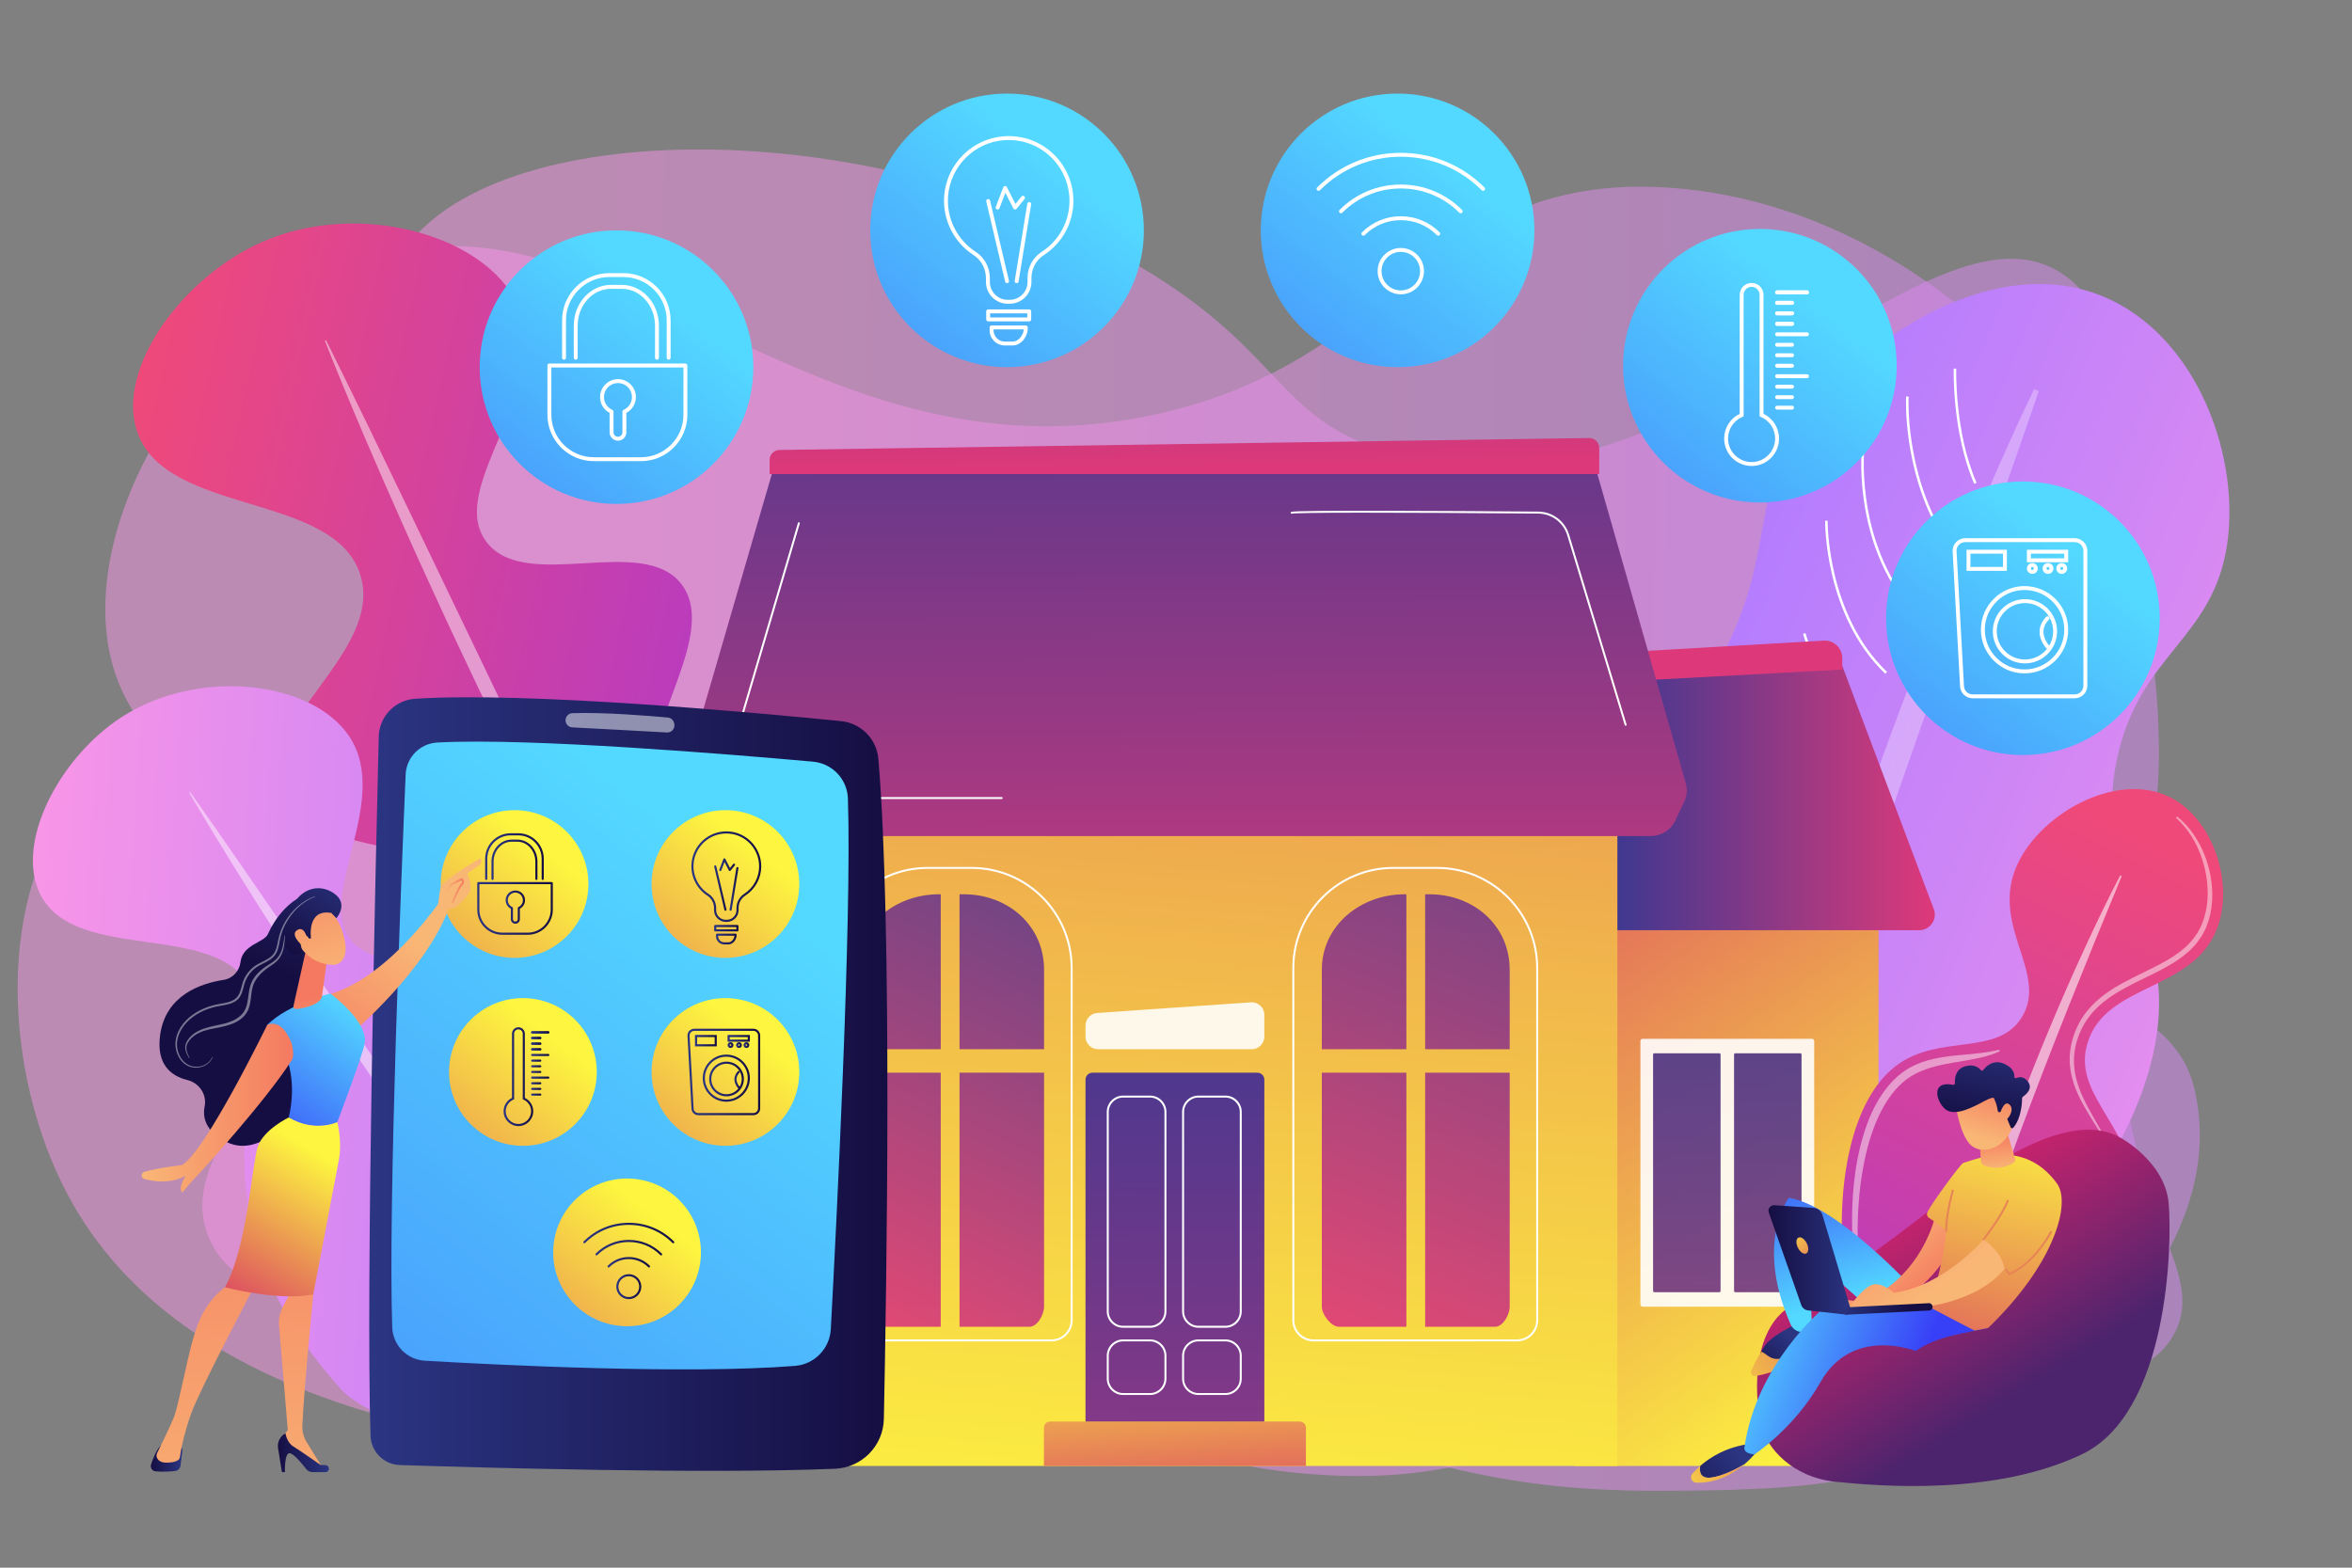 <?xml version="1.0" encoding="utf-8"?>
<!-- Generator: Adobe Illustrator 27.5.0, SVG Export Plug-In . SVG Version: 6.00 Build 0)  -->
<svg version="1.1" id="Illustration" xmlns="http://www.w3.org/2000/svg" xmlns:xlink="http://www.w3.org/1999/xlink" x="0px"
	 y="0px" viewBox="0 0 1200 800" style="enable-background:new 0 0 1200 800;" xml:space="preserve">
<rect x="0" y="0" width="1200" height="800" fill="#808080" stroke="none"/>
<g>
	<linearGradient id="SVGID_1_" gradientUnits="userSpaceOnUse" x1="1905.114" y1="434.825" x2="311.431" y2="414.903">
		<stop  offset="0" style="stop-color:#B37CFF"/>
		<stop  offset="1" style="stop-color:#F895E7"/>
	</linearGradient>
	<path style="opacity:0.5;fill:url(#SVGID_1_);" d="M319.874,743.955c143,14.507,154.01-37.227,306.683-18.309
		c95.175,11.793,118.952,35.374,219.713,35.093c67.302-0.188,133.297-1.276,192.249-45.773
		c13.415-10.126,100.931-78.707,80.867-160.208c-10.065-40.885-58.224-40.735-71.712-83.918
		c-11.048-35.371,11.246-61.093,25.938-102.228c28.383-79.466,24.479-198.109-21.361-228.868
		c-69.178-46.418-194.277,133.869-341.776,91.547c-61.8-17.732-54.194-53.501-135.795-99.176
		c-137.029-76.701-331.463-72.664-372.292,1.526c-33.415,60.72,54.365,135.172,15.258,195.3
		c-35.503,54.587-122.058,15.071-175.465,74.764c-45.732,51.113-40.188,144.821-7.629,205.981
		C93.823,721.023,249.16,736.781,319.874,743.955z"/>
	
		<linearGradient id="SVGID_00000016791220100767809980000002650347890315924915_" gradientUnits="userSpaceOnUse" x1="1862.13" y1="437.974" x2="340.134" y2="418.948">
		<stop  offset="0" style="stop-color:#B37CFF"/>
		<stop  offset="1" style="stop-color:#F895E7"/>
	</linearGradient>
	<path style="opacity:0.5;fill:url(#SVGID_00000016791220100767809980000002650347890315924915_);" d="M169.533,139.177
		C96.607,173.288,42.616,264.806,55.678,331.855c11.975,61.469,73.766,68.781,87.581,138.378
		c15.765,79.42-55.78,114.835-36.784,161.149c27.951,68.146,188.462,5.164,427.395,84.078
		c54.351,17.951,80.234,32.501,134.875,36.784c90.594,7.1,112.715-25.587,234.717-42.039c127.51-17.194,183.561,7.695,204.94-28.026
		c19.065-31.855-21.249-58.769-26.274-148.888c-4.125-73.968,21.415-84.868,19.268-157.646
		c-0.698-23.668-2.966-100.521-54.3-169.907c-46.01-62.189-123.614-107.806-203.188-110.352
		c-116.064-3.714-129.188,87.629-252.233,115.607C406.512,253.096,303.845,76.352,169.533,139.177z"/>
	<g>
		
			<linearGradient id="SVGID_00000099619640954190554030000008633834839513368724_" gradientUnits="userSpaceOnUse" x1="841.897" y1="380.503" x2="1245.321" y2="547.635">
			<stop  offset="0" style="stop-color:#B37CFF"/>
			<stop  offset="1" style="stop-color:#F895E7"/>
		</linearGradient>
		<path style="fill:url(#SVGID_00000099619640954190554030000008633834839513368724_);" d="M866.044,714.945
			c-89.205-26.226-127.048-199.563-69.266-285.434c22.636-33.639,47.894-35.943,76.961-85.953
			c35.268-60.678,15.614-87.445,48.151-131.18c28.618-38.468,91.068-81.266,145.606-63.142
			c50.953,16.932,75.573,80.584,68.893,127.86c-7.021,49.692-45.082,56.248-56.4,110.755
			c-11.191,53.895,20.23,75.376,21.534,120.965C1104.395,609.172,958.922,742.25,866.044,714.945z"/>
		<path style="opacity:0.3;fill:#FFFFFF;" d="M1040.188,199.599c-13.4,39.006-27.115,77.845-40.864,116.644l-20.484,58.234
			l-10.198,29.121c-3.343,9.725-6.653,19.46-10.071,29.159c-3.442,9.692-6.648,19.458-9.935,29.199l-4.91,14.619
			c-1.695,4.855-3.265,9.746-4.88,14.625l-9.639,29.293c-3.026,9.817-6.223,19.586-9.327,29.385
			c-12.207,39.253-23.878,78.651-34.037,118.586l-2.545-0.494c1.595-10.197,3.315-20.387,5.071-30.581
			c0.784-5.121,1.95-10.148,3.004-15.206l3.212-15.167l1.629-7.582c0.547-2.527,1.1-5.053,1.742-7.553l3.706-15.047
			c2.47-10.032,4.923-20.082,7.759-30.01c2.773-9.949,5.453-19.928,8.304-29.859l8.979-29.649c1.51-4.938,2.954-9.898,4.563-14.802
			l4.814-14.718c3.223-9.807,6.367-19.643,9.743-29.395c13.111-39.154,27.653-77.794,42.815-116.172
			c7.58-19.19,15.491-38.248,23.626-57.211c8.212-18.933,16.508-37.822,25.528-56.414L1040.188,199.599z"/>
		<path style="fill:#FFFFFF;" d="M1007.262,246.87c-11.392-26.068-10.482-58.475-10.472-58.799l1.296,0.042
			c-0.01,0.322-0.909,32.444,10.364,58.237L1007.262,246.87z"/>
		<path style="fill:#FFFFFF;" d="M990.566,273.612c-20.035-33.64-18.089-70.927-18.067-71.299l1.294,0.076
			c-0.022,0.369-1.939,37.273,17.886,70.559L990.566,273.612z"/>
		<path style="fill:#FFFFFF;" d="M972.451,308.245c-27.875-35.694-22.436-81.275-22.378-81.732l1.286,0.165
			c-0.057,0.451-5.42,45.51,22.114,80.768L972.451,308.245z"/>
		<path style="fill:#FFFFFF;" d="M961.883,343.832c-31.161-29.811-30.714-77.631-30.705-78.109l1.296,0.021
			c-0.008,0.475-0.439,47.738,30.306,77.152L961.883,343.832z"/>
		<path style="fill:#FFFFFF;" d="M950.754,374.889c-21.358-17.774-30.74-51.092-30.832-51.425l1.25-0.346
			c0.091,0.331,9.37,33.265,30.412,50.775L950.754,374.889z"/>
		<path style="fill:#FFFFFF;" d="M935.512,410.204c-29.535-25.017-34.084-49.635-34.127-49.88l1.278-0.221
			c0.042,0.242,4.54,24.422,33.688,49.111L935.512,410.204z"/>
		<path style="fill:#FFFFFF;" d="M922.386,456.465c-32.697-23.404-38.594-69.643-38.65-70.107l1.287-0.154
			c0.055,0.458,5.892,46.141,38.118,69.207L922.386,456.465z"/>
		<path style="fill:#FFFFFF;" d="M903.863,498.68c-40.303-27.42-44.395-80.902-44.431-81.439l1.293-0.089
			c0.037,0.531,4.094,53.396,43.867,80.456L903.863,498.68z"/>
		<path style="fill:#FFFFFF;" d="M890.549,548.274c-55.787-47.065-56.942-108.128-56.948-108.739l1.297-0.012
			c0.005,0.606,1.172,61.094,56.487,107.761L890.549,548.274z"/>
		<path style="fill:#FFFFFF;" d="M871.313,603.219c-62.95-42.158-58.764-126.33-58.715-127.175l1.294,0.076
			c-0.049,0.838-4.183,84.282,58.141,126.022L871.313,603.219z"/>
		<path style="fill:#FFFFFF;" d="M856.159,655.229c-33.52-20.926-47.445-56.417-53.224-82.507
			c-6.253-28.229-4.575-51.843-4.557-52.078l1.293,0.096c-0.07,0.933-6.267,93.783,57.174,133.389L856.159,655.229z"/>
	</g>
	<g>
		
			<linearGradient id="SVGID_00000173147434328529481960000005634380803012941242_" gradientUnits="userSpaceOnUse" x1="-1394.821" y1="131.833" x2="-975.492" y2="131.833" gradientTransform="matrix(-0.977 -0.215 -0.215 0.977 -879.254 -33.293)">
			<stop  offset="0" style="stop-color:#A737D5"/>
			<stop  offset="1" style="stop-color:#EF497A"/>
		</linearGradient>
		<path style="fill:url(#SVGID_00000173147434328529481960000005634380803012941242_);" d="M398.091,554.686
			c43.09-39.696,50.399-118.516,22.785-140.92c-23.949-19.43-65.762,10.391-82.463-8.989c-20.06-23.278,29.997-78.22,9.626-106.187
			c-19.539-26.823-79.683,4.365-99.793-21.985c-21.48-28.145,35.638-78.797,15.723-121.365
			c-16.609-35.501-81.3-53.627-130.728-31.554c-40.225,17.964-73.92,64.148-63.409,96.174
			c14.346,43.714,101.152,30.877,114.082,73.78c11.931,39.589-54.346,75.861-40.827,110.327
			c14.551,37.098,102.277,22.966,110.254,53.661c7.008,26.97-57.619,49.791-52.846,77.39
			C206.807,571.514,334.017,613.712,398.091,554.686z"/>
		<path style="opacity:0.47;fill:#FFFFFF;" d="M165.747,173.909c12.577,31.664,26.05,62.942,39.91,94.046
			c6.883,15.574,14.036,31.024,21.128,46.505c3.574,7.727,7.251,15.406,10.875,23.11c3.642,7.695,7.241,15.412,10.994,23.056
			l11.203,22.957c3.792,7.625,7.545,15.27,11.396,22.866l2.874,5.704l2.924,5.68l5.847,11.36l5.869,11.348l6.029,11.268
			c16.069,30.03,32.66,59.886,51.764,88.142l0.569-0.357c-16.766-29.621-32.024-60.004-47.187-90.439l-5.678-11.415l-5.609-11.453
			l-5.631-11.441l-2.815-5.72l-2.767-5.746c-3.666-7.672-7.431-15.295-11.156-22.937l-11.05-22.992l-44.191-91.994
			c-14.724-30.676-29.528-61.32-44.684-91.823L165.747,173.909z"/>
	</g>
	<g>
		
			<linearGradient id="SVGID_00000059298405264327478750000003405526468104745142_" gradientUnits="userSpaceOnUse" x1="-1767.433" y1="416.501" x2="-1406.967" y2="416.501" gradientTransform="matrix(-0.998 -0.064 -0.064 0.998 -1366.745 25.767)">
			<stop  offset="0" style="stop-color:#B37CFF"/>
			<stop  offset="1" style="stop-color:#F895E7"/>
		</linearGradient>
		<path style="fill:url(#SVGID_00000059298405264327478750000003405526468104745142_);" d="M345.405,699.561
			c31.619-39.621,19.073-98.665,0.922-123.507c-60.933-83.397-145.021-74.668-165.689-94.552
			c-22.075-21.238,20.096-72.077-2.541-105.854c-18.879-28.171-76.586-35.15-115.946-9.763
			c-32.031,20.66-54.762,64.592-41.556,90.594c18.026,35.492,90.566,13.081,107.274,48.065
			c15.418,32.282-39.153,109.823,45.972,204.227C195.303,732.57,298.389,758.477,345.405,699.561z"/>
		<path style="opacity:0.47;fill:#FFFFFF;" d="M96.565,404.55c14.925,25.42,30.567,50.393,46.516,75.165
			c7.937,12.411,16.089,24.681,24.193,36.985c4.074,6.137,8.23,12.22,12.344,18.33c4.128,6.101,8.222,12.226,12.439,18.268
			l12.604,18.156c4.247,6.021,8.463,12.064,12.757,18.052l3.209,4.499l3.248,4.472l6.497,8.944l6.514,8.931l6.64,8.842
			c17.697,23.563,35.817,46.909,55.875,68.555l0.44-0.38c-18.239-23.122-35.288-47.093-52.264-71.122l-6.359-9.014l-6.305-9.055
			l-6.322-9.042l-3.161-4.521l-3.123-4.549c-4.146-6.078-8.369-12.1-12.561-18.145l-12.477-18.206l-49.907-72.846
			c-16.631-24.293-33.327-48.548-50.306-72.635L96.565,404.55z"/>
	</g>
	<g>
		
			<linearGradient id="SVGID_00000067920988962078768440000003315417433827846543_" gradientUnits="userSpaceOnUse" x1="965.965" y1="717.351" x2="726.397" y2="382.819">
			<stop  offset="0" style="stop-color:#FDF53F"/>
			<stop  offset="1" style="stop-color:#D93C65"/>
		</linearGradient>
		
			<rect x="803.23" y="448.819" style="fill:url(#SVGID_00000067920988962078768440000003315417433827846543_);" width="155.176" height="299.268"/>
		
			<linearGradient id="SVGID_00000083809639727663459270000003857769471344435092_" gradientUnits="userSpaceOnUse" x1="795.841" y1="407.253" x2="987.161" y2="407.253">
			<stop  offset="0" style="stop-color:#233894"/>
			<stop  offset="0.996" style="stop-color:#DD397A"/>
		</linearGradient>
		<path style="fill:url(#SVGID_00000083809639727663459270000003857769471344435092_);" d="M979.19,474.681H795.841V347.215
			l144.092-7.389l46.479,123.544C988.86,468.647,985.007,474.681,979.19,474.681z"/>
		
			<linearGradient id="SVGID_00000115490777258621990090000014960703936193529023_" gradientUnits="userSpaceOnUse" x1="863.254" y1="138.332" x2="871.165" y2="332.162">
			<stop  offset="0" style="stop-color:#233894"/>
			<stop  offset="0.996" style="stop-color:#DD397A"/>
		</linearGradient>
		<path style="fill:url(#SVGID_00000115490777258621990090000014960703936193529023_);" d="M939.933,341.673l-136.703,7.389v-14.779
			l127.742-7.389c4.949,0,8.961,4.012,8.961,8.961V341.673z"/>
		<g style="opacity:0.89;">
			<path style="fill:#FFFFFF;" d="M924.493,666.804h-86.426c-0.62,0-1.123-0.503-1.123-1.123V531.224
				c0-0.62,0.503-1.123,1.123-1.123h86.426c0.62,0,1.123,0.503,1.123,1.123v134.457
				C925.616,666.301,925.113,666.804,924.493,666.804z"/>
			<g>
				
					<linearGradient id="SVGID_00000116214977707250685690000008623849184433760640_" gradientUnits="userSpaceOnUse" x1="861.499" y1="398.937" x2="858.699" y2="1037.304">
					<stop  offset="0" style="stop-color:#233894"/>
					<stop  offset="0.996" style="stop-color:#DD397A"/>
				</linearGradient>
				<path style="fill:url(#SVGID_00000116214977707250685690000008623849184433760640_);" d="M877.213,659.414h-33.179
					c-0.345,0-0.624-0.279-0.624-0.624V538.115c0-0.345,0.279-0.624,0.624-0.624h33.179c0.345,0,0.624,0.279,0.624,0.624V658.79
					C877.838,659.135,877.558,659.414,877.213,659.414z"/>
				
					<linearGradient id="SVGID_00000135692426865005753010000015348310371201665975_" gradientUnits="userSpaceOnUse" x1="902.811" y1="399.118" x2="900.011" y2="1037.484">
					<stop  offset="0" style="stop-color:#233894"/>
					<stop  offset="0.996" style="stop-color:#DD397A"/>
				</linearGradient>
				<path style="fill:url(#SVGID_00000135692426865005753010000015348310371201665975_);" d="M918.526,659.414h-33.179
					c-0.345,0-0.624-0.279-0.624-0.624V538.115c0-0.345,0.279-0.624,0.624-0.624h33.179c0.345,0,0.624,0.279,0.624,0.624V658.79
					C919.151,659.135,918.871,659.414,918.526,659.414z"/>
			</g>
		</g>
		
			<linearGradient id="SVGID_00000041982071476208353220000005854770936544856978_" gradientUnits="userSpaceOnUse" x1="590.93" y1="810.092" x2="668.028" y2="-149.337">
			<stop  offset="0" style="stop-color:#FDF53F"/>
			<stop  offset="1" style="stop-color:#D93C65"/>
		</linearGradient>
		
			<rect x="394.02" y="407.254" style="fill:url(#SVGID_00000041982071476208353220000005854770936544856978_);" width="431.174" height="340.833"/>
		
			<linearGradient id="SVGID_00000018936272059712087140000007566642969878059393_" gradientUnits="userSpaceOnUse" x1="602.23" y1="49.637" x2="604.208" y2="558.068">
			<stop  offset="0" style="stop-color:#233894"/>
			<stop  offset="0.996" style="stop-color:#DD397A"/>
		</linearGradient>
		<path style="fill:url(#SVGID_00000018936272059712087140000007566642969878059393_);" d="M814.992,241.917H393.788
			l-46.665,160.361c-1.091,3.748-0.466,7.773,1.715,11.039l4.799,7.189c2.558,3.832,6.933,6.144,11.627,6.144h476.877
			c5.422,0,10.347-3.077,12.607-7.877l4.614-9.802c1.365-2.899,1.631-6.175,0.753-9.247L814.992,241.917z"/>
		
			<linearGradient id="SVGID_00000072244382750923373240000008200971737905319857_" gradientUnits="userSpaceOnUse" x1="602.358" y1="17.883" x2="604.336" y2="239.417">
			<stop  offset="0" style="stop-color:#233894"/>
			<stop  offset="0.996" style="stop-color:#DD397A"/>
		</linearGradient>
		<path style="fill:url(#SVGID_00000072244382750923373240000008200971737905319857_);" d="M815.941,241.917H392.656v-7.269
			c0-2.749,2.266-4.989,5.089-5.031l412.949-6.096c2.884-0.043,5.246,2.222,5.246,5.031V241.917z"/>
		
			<linearGradient id="SVGID_00000163775625248946091560000010165332364397462703_" gradientUnits="userSpaceOnUse" x1="594.62" y1="667.023" x2="602.631" y2="785.19">
			<stop  offset="0" style="stop-color:#FDF53F"/>
			<stop  offset="1" style="stop-color:#D93C65"/>
		</linearGradient>
		<path style="fill:url(#SVGID_00000163775625248946091560000010165332364397462703_);" d="M666.293,748.086H532.609v-19.508
			c0-1.751,1.419-3.171,3.17-3.171h127.344c1.751,0,3.17,1.419,3.17,3.171V748.086z"/>
		
			<linearGradient id="SVGID_00000086677445445815868480000002209815520069902010_" gradientUnits="userSpaceOnUse" x1="600.505" y1="397.764" x2="597.705" y2="1036.17">
			<stop  offset="0" style="stop-color:#233894"/>
			<stop  offset="0.996" style="stop-color:#DD397A"/>
		</linearGradient>
		<path style="fill:url(#SVGID_00000086677445445815868480000002209815520069902010_);" d="M645.073,725.408h-91.245V550.965
			c0-1.966,1.594-3.56,3.56-3.56h84.125c1.966,0,3.56,1.594,3.56,3.56V725.408z"/>
		<path style="opacity:0.89;fill:#FFFFFF;" d="M638.631,535.424h-78.359c-3.558,0-6.443-2.884-6.443-6.443v-5.627
			c0-3.385,2.619-6.193,5.996-6.427l78.359-5.443c3.725-0.259,6.889,2.693,6.889,6.427v11.071
			C645.073,532.54,642.189,535.424,638.631,535.424z"/>
		<g>
			
				<linearGradient id="SVGID_00000129203185846428587250000010036201696494021012_" gradientUnits="userSpaceOnUse" x1="784.683" y1="282.5" x2="639.106" y2="658.571">
				<stop  offset="0" style="stop-color:#233894"/>
				<stop  offset="0.996" style="stop-color:#DD397A"/>
			</linearGradient>
			<path style="opacity:0.9;fill:url(#SVGID_00000129203185846428587250000010036201696494021012_);" d="M717.533,456.35h-0.867
				c-22.536,0-42.265,15.955-42.265,38.49v40.584h43.132V456.35z"/>
			
				<linearGradient id="SVGID_00000089532119864518623620000000725535436116501900_" gradientUnits="userSpaceOnUse" x1="818.533" y1="295.604" x2="672.957" y2="671.676">
				<stop  offset="0" style="stop-color:#233894"/>
				<stop  offset="0.996" style="stop-color:#DD397A"/>
			</linearGradient>
			<path style="opacity:0.9;fill:url(#SVGID_00000089532119864518623620000000725535436116501900_);" d="M674.401,547.405v119.398
				c0,4.021,4.719,10.254,8.74,10.254h34.392V547.405H674.401z"/>
			
				<linearGradient id="SVGID_00000123406024838118226210000009956666505115877037_" gradientUnits="userSpaceOnUse" x1="825.212" y1="298.189" x2="679.636" y2="674.261">
				<stop  offset="0" style="stop-color:#233894"/>
				<stop  offset="0.996" style="stop-color:#DD397A"/>
			</linearGradient>
			<path style="opacity:0.9;fill:url(#SVGID_00000123406024838118226210000009956666505115877037_);" d="M729.31,456.35h-2.192
				v79.075h43.132V494.84C770.249,472.304,751.845,456.35,729.31,456.35z"/>
			
				<linearGradient id="SVGID_00000092435161879879396640000017116829303965755565_" gradientUnits="userSpaceOnUse" x1="862.959" y1="312.801" x2="717.383" y2="688.872">
				<stop  offset="0" style="stop-color:#233894"/>
				<stop  offset="0.996" style="stop-color:#DD397A"/>
			</linearGradient>
			<path style="opacity:0.9;fill:url(#SVGID_00000092435161879879396640000017116829303965755565_);" d="M727.118,677.057h35.717
				c4.02,0,7.415-6.233,7.415-10.254V547.405h-43.132V677.057z"/>
		</g>
		<g>
			
				<linearGradient id="SVGID_00000023987691840233529550000012945271382721984395_" gradientUnits="userSpaceOnUse" x1="541.723" y1="334.173" x2="393.114" y2="649.588">
				<stop  offset="0" style="stop-color:#233894"/>
				<stop  offset="0.996" style="stop-color:#DD397A"/>
			</linearGradient>
			<path style="opacity:0.9;fill:url(#SVGID_00000023987691840233529550000012945271382721984395_);" d="M479.968,456.35h-0.867
				c-22.536,0-42.265,15.955-42.265,38.49v40.584h43.132V456.35z"/>
			
				<linearGradient id="SVGID_00000163783071134040724140000015921061276328650421_" gradientUnits="userSpaceOnUse" x1="580.747" y1="352.56" x2="432.139" y2="667.974">
				<stop  offset="0" style="stop-color:#233894"/>
				<stop  offset="0.996" style="stop-color:#DD397A"/>
			</linearGradient>
			<path style="opacity:0.9;fill:url(#SVGID_00000163783071134040724140000015921061276328650421_);" d="M436.837,547.405v119.398
				c0,4.021,4.719,10.254,8.74,10.254h34.392V547.405H436.837z"/>
			
				<linearGradient id="SVGID_00000047035704153385020100000009852218429660956602_" gradientUnits="userSpaceOnUse" x1="579.029" y1="351.751" x2="430.421" y2="667.166">
				<stop  offset="0" style="stop-color:#233894"/>
				<stop  offset="0.996" style="stop-color:#DD397A"/>
			</linearGradient>
			<path style="opacity:0.9;fill:url(#SVGID_00000047035704153385020100000009852218429660956602_);" d="M491.745,456.35h-2.192
				v79.075h43.132V494.84C532.685,472.304,514.281,456.35,491.745,456.35z"/>
			
				<linearGradient id="SVGID_00000014635298868003638650000000244563673644536505_" gradientUnits="userSpaceOnUse" x1="622.351" y1="372.161" x2="473.742" y2="687.576">
				<stop  offset="0" style="stop-color:#233894"/>
				<stop  offset="0.996" style="stop-color:#DD397A"/>
			</linearGradient>
			<path style="opacity:0.9;fill:url(#SVGID_00000014635298868003638650000000244563673644536505_);" d="M489.553,677.057h35.717
				c4.02,0,7.415-6.233,7.415-10.254V547.405h-43.132V677.057z"/>
		</g>
		<path style="fill:#FFFFFF;" d="M511.07,407.754H379.253c-3.253,0-6.236-1.494-8.185-4.099c-1.949-2.605-2.539-5.889-1.619-9.01
			l37.655-127.795c0.078-0.265,0.356-0.419,0.621-0.338c0.265,0.078,0.417,0.356,0.338,0.621l-37.655,127.795
			c-0.829,2.815-0.297,5.778,1.461,8.128c1.758,2.35,4.449,3.698,7.384,3.698H511.07c0.276,0,0.5,0.224,0.5,0.5
			S511.347,407.754,511.07,407.754z"/>
		<path style="fill:#FFFFFF;" d="M586.781,677.557h-13.771c-4.592,0-8.328-3.736-8.328-8.328V567.422
			c0-4.592,3.736-8.328,8.328-8.328h13.771c4.592,0,8.328,3.736,8.328,8.328v101.807
			C595.109,673.821,591.373,677.557,586.781,677.557z M573.009,560.094c-4.041,0-7.328,3.288-7.328,7.328v101.807
			c0,4.041,3.288,7.328,7.328,7.328h13.771c4.041,0,7.328-3.288,7.328-7.328V567.422c0-4.041-3.288-7.328-7.328-7.328H573.009z"/>
		<path style="fill:#FFFFFF;" d="M625.211,677.557h-13.771c-4.592,0-8.328-3.736-8.328-8.328V567.422
			c0-4.592,3.736-8.328,8.328-8.328h13.771c4.592,0,8.328,3.736,8.328,8.328v101.807
			C633.539,673.821,629.803,677.557,625.211,677.557z M611.439,560.094c-4.041,0-7.328,3.288-7.328,7.328v101.807
			c0,4.041,3.288,7.328,7.328,7.328h13.771c4.041,0,7.328-3.288,7.328-7.328V567.422c0-4.041-3.288-7.328-7.328-7.328H611.439z"/>
		<path style="fill:#FFFFFF;" d="M586.781,711.88h-13.771c-4.592,0-8.328-3.736-8.328-8.328v-11.71c0-4.592,3.736-8.328,8.328-8.328
			h13.771c4.592,0,8.328,3.736,8.328,8.328v11.71C595.109,708.145,591.373,711.88,586.781,711.88z M573.009,684.515
			c-4.041,0-7.328,3.287-7.328,7.328v11.71c0,4.04,3.288,7.328,7.328,7.328h13.771c4.041,0,7.328-3.288,7.328-7.328v-11.71
			c0-4.041-3.288-7.328-7.328-7.328H573.009z"/>
		<path style="fill:#FFFFFF;" d="M625.211,711.88h-13.771c-4.592,0-8.328-3.736-8.328-8.328v-11.71c0-4.592,3.736-8.328,8.328-8.328
			h13.771c4.592,0,8.328,3.736,8.328,8.328v11.71C633.539,708.145,629.803,711.88,625.211,711.88z M611.439,684.515
			c-4.041,0-7.328,3.287-7.328,7.328v11.71c0,4.04,3.288,7.328,7.328,7.328h13.771c4.041,0,7.328-3.288,7.328-7.328v-11.71
			c0-4.041-3.288-7.328-7.328-7.328H611.439z"/>
		<path style="fill:#FFFFFF;" d="M773.981,684.515H670.154c-5.954,0-10.797-4.844-10.797-10.797V493.951
			c0-28.428,23.128-51.555,51.556-51.555h22.31c28.428,0,51.555,23.127,51.555,51.555v179.767
			C784.778,679.671,779.935,684.515,773.981,684.515z M710.913,443.396c-27.876,0-50.556,22.679-50.556,50.555v179.767
			c0,5.402,4.395,9.797,9.797,9.797h103.827c5.402,0,9.797-4.395,9.797-9.797V493.951c0-27.876-22.679-50.555-50.555-50.555H710.913
			z"/>
		<path style="fill:#FFFFFF;" d="M536.463,684.515H432.636c-5.954,0-10.797-4.844-10.797-10.797V493.951
			c0-28.428,23.127-51.555,51.555-51.555h22.31c28.428,0,51.556,23.127,51.556,51.555v179.767
			C547.26,679.671,542.417,684.515,536.463,684.515z M473.394,443.396c-27.876,0-50.555,22.679-50.555,50.555v179.767
			c0,5.402,4.395,9.797,9.797,9.797h103.827c5.402,0,9.797-4.395,9.797-9.797V493.951c0-27.876-22.679-50.555-50.556-50.555H473.394
			z"/>
		<path style="fill:#FFFFFF;" d="M829.403,370.358c-0.215,0-0.413-0.139-0.479-0.355l-29.285-96.781
			c-2.001-6.613-7.984-11.093-14.889-11.147c-76.668-0.605-123.613-0.581-125.575,0.064c-0.258,0.084-0.545-0.044-0.638-0.297
			c-0.093-0.253,0.017-0.529,0.266-0.631c2.35-0.966,79.923-0.5,125.955-0.136c7.345,0.058,13.71,4.823,15.838,11.857l29.285,96.781
			c0.08,0.265-0.069,0.543-0.333,0.624C829.5,370.351,829.451,370.358,829.403,370.358z"/>
	</g>
	<g>
		
			<linearGradient id="SVGID_00000065072683662635290190000002459669998202555274_" gradientUnits="userSpaceOnUse" x1="1058.061" y1="282.284" x2="859.398" y2="536.423">
			<stop  offset="0" style="stop-color:#53D8FF"/>
			<stop  offset="1" style="stop-color:#3840F7"/>
		</linearGradient>
		<circle style="fill:url(#SVGID_00000065072683662635290190000002459669998202555274_);" cx="1032.097" cy="315.497" r="69.804"/>
		<g>
			<path style="fill:#FFFFFF;" d="M1058.553,356.341h-52.122c-3.398,0-6.207-2.658-6.394-6.053l-3.789-68.879
				c-0.098-1.774,0.522-3.463,1.743-4.754c1.222-1.291,2.873-2.002,4.651-2.002h55.91c3.531,0,6.403,2.873,6.403,6.404v68.879
				C1064.956,353.468,1062.083,356.341,1058.553,356.341z M1002.643,276.653c-1.222,0-2.358,0.489-3.198,1.377
				c-0.84,0.888-1.266,2.049-1.199,3.27l3.789,68.879c0.128,2.334,2.06,4.162,4.397,4.162h52.122c2.428,0,4.403-1.976,4.403-4.404
				v-68.879c0-2.429-1.975-4.404-4.403-4.404H1002.643z"/>
			<path style="fill:#FFFFFF;" d="M1032.933,343.623c-12.279,0-22.27-9.99-22.27-22.27c0-12.279,9.99-22.269,22.27-22.269
				s22.269,9.99,22.269,22.269C1055.202,333.633,1045.212,343.623,1032.933,343.623z M1032.933,301.084
				c-11.177,0-20.27,9.093-20.27,20.269c0,11.177,9.093,20.27,20.27,20.27c11.176,0,20.269-9.093,20.269-20.27
				C1053.202,310.177,1044.109,301.084,1032.933,301.084z"/>
			<path style="fill:#FFFFFF;" d="M1033.141,338.536c-9.04,0-16.394-7.354-16.394-16.393c0-9.039,7.354-16.394,16.394-16.394
				s16.394,7.354,16.394,16.394C1049.534,331.182,1042.18,338.536,1033.141,338.536z M1033.141,307.749
				c-7.937,0-14.394,6.457-14.394,14.394c0,7.936,6.457,14.393,14.394,14.393s14.394-6.457,14.394-14.393
				C1047.534,314.206,1041.077,307.749,1033.141,307.749z"/>
			<path style="fill:#FFFFFF;" d="M1023.926,291.301h-20.591v-10.765h20.591V291.301z M1005.335,289.301h16.591v-6.765h-16.591
				V289.301z"/>
			<path style="fill:#FFFFFF;" d="M1055.202,286.918h-21.059v-6.382h21.059V286.918z M1036.143,284.918h17.059v-2.382h-17.059
				V284.918z"/>
			<path style="fill:#FFFFFF;" d="M1044.673,331.059c-0.292,0-0.582-0.128-0.779-0.373c-7.474-9.282,0.053-15.884,0.13-15.949
				c0.42-0.36,1.052-0.309,1.41,0.111c0.358,0.42,0.309,1.049-0.109,1.408l0,0c-0.252,0.218-6.106,5.434,0.127,13.176
				c0.347,0.43,0.278,1.06-0.152,1.406C1045.115,330.986,1044.894,331.059,1044.673,331.059z"/>
			<path style="fill:#FFFFFF;" d="M1036.908,292.863c-1.524,0-2.765-1.24-2.765-2.764c0-1.524,1.24-2.765,2.765-2.765
				c1.524,0,2.764,1.24,2.764,2.765C1039.672,291.623,1038.432,292.863,1036.908,292.863z M1036.908,289.335
				c-0.421,0-0.765,0.343-0.765,0.765c0,0.421,0.343,0.764,0.765,0.764s0.764-0.343,0.764-0.764
				C1037.672,289.678,1037.329,289.335,1036.908,289.335z"/>
			<path style="fill:#FFFFFF;" d="M1044.908,292.863c-1.524,0-2.765-1.24-2.765-2.764c0-1.524,1.24-2.765,2.765-2.765
				c1.524,0,2.764,1.24,2.764,2.765C1047.672,291.623,1046.432,292.863,1044.908,292.863z M1044.908,289.335
				c-0.421,0-0.765,0.343-0.765,0.765c0,0.421,0.343,0.764,0.765,0.764s0.764-0.343,0.764-0.764
				C1045.672,289.678,1045.329,289.335,1044.908,289.335z"/>
			<path style="fill:#FFFFFF;" d="M1051.92,292.863c-1.524,0-2.765-1.24-2.765-2.764c0-1.524,1.24-2.765,2.765-2.765
				c1.524,0,2.764,1.24,2.764,2.765C1054.684,291.623,1053.444,292.863,1051.92,292.863z M1051.92,289.335
				c-0.421,0-0.765,0.343-0.765,0.765c0,0.421,0.343,0.764,0.765,0.764s0.764-0.343,0.764-0.764
				C1052.684,289.678,1052.341,289.335,1051.92,289.335z"/>
		</g>
	</g>
	
		<linearGradient id="SVGID_00000106849234229510857330000007447338608470572730_" gradientUnits="userSpaceOnUse" x1="539.764" y1="84.337" x2="341.101" y2="338.476">
		<stop  offset="0" style="stop-color:#53D8FF"/>
		<stop  offset="1" style="stop-color:#3840F7"/>
	</linearGradient>
	<circle style="fill:url(#SVGID_00000106849234229510857330000007447338608470572730_);" cx="513.801" cy="117.551" r="69.804"/>
	
		<linearGradient id="SVGID_00000096056473531196722200000003243056234162789513_" gradientUnits="userSpaceOnUse" x1="739.02" y1="84.337" x2="540.357" y2="338.476">
		<stop  offset="0" style="stop-color:#53D8FF"/>
		<stop  offset="1" style="stop-color:#3840F7"/>
	</linearGradient>
	<circle style="fill:url(#SVGID_00000096056473531196722200000003243056234162789513_);" cx="713.056" cy="117.551" r="69.804"/>
	<g>
		
			<linearGradient id="SVGID_00000183245760277010876110000009017173948962712229_" gradientUnits="userSpaceOnUse" x1="923.875" y1="153.419" x2="725.212" y2="407.558">
			<stop  offset="0" style="stop-color:#53D8FF"/>
			<stop  offset="1" style="stop-color:#3840F7"/>
		</linearGradient>
		<circle style="fill:url(#SVGID_00000183245760277010876110000009017173948962712229_);" cx="897.911" cy="186.633" r="69.804"/>
		<g>
			<path style="fill:#FFFFFF;" d="M893.676,237.796c-7.721,0-14.003-6.281-14.003-14.002c0-5.41,3.091-10.293,7.929-12.62v-60.718
				c0-3.35,2.725-6.074,6.074-6.074c3.349,0,6.074,2.725,6.074,6.074v60.718c4.838,2.327,7.929,7.21,7.929,12.62
				C907.679,231.515,901.397,237.796,893.676,237.796z M893.676,146.382c-2.246,0-4.074,1.828-4.074,4.074v62.024l-0.609,0.259
				c-4.447,1.886-7.32,6.225-7.32,11.055c0,6.618,5.384,12.002,12.003,12.002c6.619,0,12.003-5.384,12.003-12.002
				c0-4.83-2.873-9.169-7.32-11.055l-0.609-0.259v-62.024C897.75,148.21,895.922,146.382,893.676,146.382z"/>
			<path style="fill:#FFFFFF;" d="M921.914,150.188h-15.234c-0.552,0-1-0.447-1-1s0.448-1,1-1h15.234c0.552,0,1,0.447,1,1
				S922.466,150.188,921.914,150.188z"/>
			<path style="fill:#FFFFFF;" d="M914.296,155.537h-7.617c-0.552,0-1-0.447-1-1c0-0.553,0.448-1,1-1h7.617c0.552,0,1,0.447,1,1
				C915.296,155.09,914.849,155.537,914.296,155.537z"/>
			<path style="fill:#FFFFFF;" d="M914.296,160.887h-7.617c-0.552,0-1-0.447-1-1c0-0.553,0.448-1,1-1h7.617c0.552,0,1,0.447,1,1
				C915.296,160.439,914.849,160.887,914.296,160.887z"/>
			<path style="fill:#FFFFFF;" d="M914.296,166.235h-7.617c-0.552,0-1-0.447-1-1c0-0.553,0.448-1,1-1h7.617c0.552,0,1,0.447,1,1
				C915.296,165.788,914.849,166.235,914.296,166.235z"/>
			<path style="fill:#FFFFFF;" d="M921.914,150.188h-15.234c-0.552,0-1-0.447-1-1s0.448-1,1-1h15.234c0.552,0,1,0.447,1,1
				S922.466,150.188,921.914,150.188z"/>
			<path style="fill:#FFFFFF;" d="M914.296,155.537h-7.617c-0.552,0-1-0.447-1-1c0-0.553,0.448-1,1-1h7.617c0.552,0,1,0.447,1,1
				C915.296,155.09,914.849,155.537,914.296,155.537z"/>
			<path style="fill:#FFFFFF;" d="M914.296,160.887h-7.617c-0.552,0-1-0.447-1-1c0-0.553,0.448-1,1-1h7.617c0.552,0,1,0.447,1,1
				C915.296,160.439,914.849,160.887,914.296,160.887z"/>
			<path style="fill:#FFFFFF;" d="M914.296,166.235h-7.617c-0.552,0-1-0.447-1-1c0-0.553,0.448-1,1-1h7.617c0.552,0,1,0.447,1,1
				C915.296,165.788,914.849,166.235,914.296,166.235z"/>
			<path style="fill:#FFFFFF;" d="M921.914,171.585h-15.234c-0.552,0-1-0.447-1-1c0-0.553,0.448-1,1-1h15.234c0.552,0,1,0.447,1,1
				C922.914,171.138,922.466,171.585,921.914,171.585z"/>
			<path style="fill:#FFFFFF;" d="M914.296,176.935h-7.617c-0.552,0-1-0.447-1-1c0-0.553,0.448-1,1-1h7.617c0.552,0,1,0.447,1,1
				C915.296,176.487,914.849,176.935,914.296,176.935z"/>
			<path style="fill:#FFFFFF;" d="M914.296,182.284h-7.617c-0.552,0-1-0.447-1-1c0-0.553,0.448-1,1-1h7.617c0.552,0,1,0.447,1,1
				C915.296,181.837,914.849,182.284,914.296,182.284z"/>
			<path style="fill:#FFFFFF;" d="M914.296,187.633h-7.617c-0.552,0-1-0.447-1-1s0.448-1,1-1h7.617c0.552,0,1,0.447,1,1
				S914.849,187.633,914.296,187.633z"/>
			<path style="fill:#FFFFFF;" d="M921.914,192.982h-15.234c-0.552,0-1-0.447-1-1c0-0.553,0.448-1,1-1h15.234c0.552,0,1,0.447,1,1
				C922.914,192.535,922.466,192.982,921.914,192.982z"/>
			<path style="fill:#FFFFFF;" d="M914.296,198.332h-7.617c-0.552,0-1-0.447-1-1c0-0.553,0.448-1,1-1h7.617c0.552,0,1,0.447,1,1
				C915.296,197.885,914.849,198.332,914.296,198.332z"/>
			<path style="fill:#FFFFFF;" d="M914.296,203.681h-7.617c-0.552,0-1-0.447-1-1c0-0.553,0.448-1,1-1h7.617c0.552,0,1,0.447,1,1
				C915.296,203.233,914.849,203.681,914.296,203.681z"/>
			<path style="fill:#FFFFFF;" d="M914.296,209.03h-7.617c-0.552,0-1-0.447-1-1c0-0.553,0.448-1,1-1h7.617c0.552,0,1,0.447,1,1
				C915.296,208.583,914.849,209.03,914.296,209.03z"/>
		</g>
	</g>
	<g>
		<path style="fill:#FFFFFF;" d="M714.699,150.188c-6.521,0-11.826-5.306-11.826-11.826c0-6.52,5.305-11.825,11.826-11.825
			s11.826,5.305,11.826,11.825C726.525,144.882,721.22,150.188,714.699,150.188z M714.699,128.536c-5.418,0-9.826,4.407-9.826,9.825
			c0,5.418,4.408,9.826,9.826,9.826c5.418,0,9.826-4.408,9.826-9.826C724.525,132.943,720.117,128.536,714.699,128.536z"/>
		<path style="fill:#FFFFFF;" d="M733.796,120.265c-0.256,0-0.512-0.098-0.707-0.293c-4.912-4.912-11.443-7.618-18.39-7.618
			c-6.947,0-13.478,2.706-18.391,7.618c-0.391,0.391-1.023,0.391-1.414,0c-0.391-0.391-0.391-1.024,0-1.414
			c5.29-5.29,12.323-8.204,19.805-8.204c7.481,0,14.515,2.914,19.804,8.204c0.391,0.391,0.391,1.023,0,1.414
			C734.308,120.167,734.052,120.265,733.796,120.265z"/>
		<g>
			<path style="fill:#FFFFFF;" d="M745.238,108.822c-0.256,0-0.512-0.098-0.707-0.293c-7.969-7.969-18.564-12.357-29.833-12.357
				c-11.269,0-21.864,4.389-29.833,12.357c-0.391,0.391-1.023,0.391-1.414,0c-0.391-0.391-0.391-1.023,0-1.414
				c8.346-8.347,19.443-12.943,31.247-12.943c11.804,0,22.901,4.597,31.247,12.943c0.391,0.391,0.391,1.024,0,1.414
				C745.75,108.725,745.494,108.822,745.238,108.822z"/>
		</g>
		<g>
			<path style="fill:#FFFFFF;" d="M756.681,97.38c-0.256,0-0.512-0.098-0.707-0.293C744.949,86.062,730.29,79.99,714.699,79.99
				s-30.25,6.071-41.275,17.097c-0.391,0.391-1.023,0.391-1.414,0c-0.391-0.391-0.391-1.023,0-1.414
				c11.403-11.403,26.563-17.683,42.689-17.683c16.126,0,31.286,6.279,42.689,17.683c0.391,0.391,0.391,1.023,0,1.414
				C757.192,97.282,756.936,97.38,756.681,97.38z"/>
		</g>
	</g>
	<g>
		<path style="fill:#FFFFFF;" d="M515.152,154.998h-1.014c-6.118,0-11.095-4.978-11.095-11.096v-1.792
			c0-4.915-2.354-9.371-6.297-11.921c-10.137-6.554-15.893-18.118-15.022-30.182c1.174-16.248,14.317-29.351,30.571-30.479
			c9.274-0.632,18.104,2.479,24.866,8.789c6.67,6.224,10.495,15.022,10.495,24.141c0,11.227-5.632,21.583-15.066,27.703
			c-3.971,2.575-6.341,6.955-6.341,11.714v2.027C526.247,150.02,521.27,154.998,515.152,154.998z M514.669,71.446
			c-0.742,0-1.488,0.025-2.237,0.078c-15.267,1.059-27.612,13.366-28.714,28.628c-0.819,11.335,4.589,22.2,14.113,28.357
			c4.516,2.92,7.212,8.004,7.212,13.601v1.792c0,5.016,4.08,9.096,9.095,9.096h1.014c5.015,0,9.095-4.08,9.095-9.096v-2.027
			c0-5.439,2.711-10.446,7.252-13.392c8.864-5.75,14.155-15.479,14.155-26.025c0-8.565-3.594-16.832-9.86-22.679
			C529.989,74.361,522.557,71.446,514.669,71.446z"/>
		<g>
			<path style="fill:#FFFFFF;" d="M525.125,163.992h-20.96c-0.552,0-1-0.447-1-1v-4.102c0-0.553,0.448-1,1-1h20.96
				c0.552,0,1,0.447,1,1v4.102C526.125,163.545,525.677,163.992,525.125,163.992z M505.165,161.992h18.96v-2.102h-18.96V161.992z"/>
			<path style="fill:#FFFFFF;" d="M516.63,176.294h-3.971c-4.27,0-7.745-3.474-7.745-7.744v-1.457c0-0.553,0.448-1,1-1h17.46
				c0.552,0,1,0.447,1,1v0.457C524.375,171.678,521.063,176.294,516.63,176.294z M506.915,168.093v0.457
				c0,3.167,2.577,5.744,5.745,5.744h3.971c3.049,0,5.453-3.22,5.72-6.201H506.915z"/>
		</g>
		<path style="fill:#FFFFFF;" d="M513.8,144.492c-0.453,0-0.864-0.311-0.972-0.771l-9.636-40.922
			c-0.127-0.538,0.207-1.076,0.744-1.203c0.531-0.12,1.075,0.207,1.202,0.744l9.636,40.922c0.127,0.538-0.206,1.076-0.744,1.203
			C513.953,144.483,513.876,144.492,513.8,144.492z"/>
		<path style="fill:#FFFFFF;" d="M518.706,144.492c-0.053,0-0.107-0.004-0.162-0.013c-0.545-0.089-0.914-0.604-0.826-1.148
			l6.419-39.356c0.089-0.546,0.601-0.92,1.148-0.826c0.545,0.089,0.915,0.604,0.826,1.148l-6.419,39.356
			C519.612,144.144,519.188,144.492,518.706,144.492z"/>
		<path style="fill:#FFFFFF;" d="M508.983,106.933c-0.119,0-0.24-0.021-0.358-0.066c-0.516-0.198-0.773-0.776-0.575-1.292
			l3.843-10.016c0.142-0.369,0.487-0.62,0.882-0.641c0.385-0.021,0.764,0.194,0.943,0.547l4.375,8.631l3.042-3.796
			c0.346-0.432,0.975-0.501,1.406-0.155c0.431,0.346,0.5,0.975,0.155,1.405l-4.013,5.008c-0.213,0.266-0.545,0.393-0.883,0.37
			c-0.338-0.035-0.635-0.24-0.789-0.543l-4.058-8.006l-3.036,7.912C509.764,106.688,509.385,106.933,508.983,106.933z"/>
	</g>
	<g>
		
			<linearGradient id="SVGID_00000022530192756909941980000013822306500582976135_" gradientUnits="userSpaceOnUse" x1="340.509" y1="154.141" x2="141.846" y2="408.28">
			<stop  offset="0" style="stop-color:#53D8FF"/>
			<stop  offset="1" style="stop-color:#3840F7"/>
		</linearGradient>
		<circle style="fill:url(#SVGID_00000022530192756909941980000013822306500582976135_);" cx="314.546" cy="187.355" r="69.804"/>
		<g>
			<path style="fill:#FFFFFF;" d="M327.008,235.331h-24.022c-13.061,0-23.687-10.626-23.687-23.688v-25.126c0-0.553,0.448-1,1-1
				h69.397c0.552,0,1,0.447,1,1v25.126C350.696,224.705,340.07,235.331,327.008,235.331z M281.299,187.518v24.126
				c0,11.959,9.729,21.688,21.687,21.688h24.022c11.958,0,21.688-9.729,21.688-21.688v-24.126H281.299z"/>
			<path style="fill:#FFFFFF;" d="M341.154,183.551c-0.552,0-1-0.447-1-1v-19.084c0-12.18-9.908-22.088-22.087-22.088h-7.207
				c-12.179,0-22.087,9.908-22.087,22.088v19.084c0,0.553-0.448,1-1,1c-0.552,0-1-0.447-1-1v-19.084
				c0-13.282,10.806-24.088,24.087-24.088h7.207c13.282,0,24.087,10.806,24.087,24.088v19.084
				C342.154,183.104,341.706,183.551,341.154,183.551z"/>
			<path style="fill:#FFFFFF;" d="M335.189,183.551c-0.552,0-1-0.447-1-1v-16.366c0-10.365-7.594-18.799-16.927-18.799h-5.596
				c-9.333,0-16.927,8.434-16.927,18.799v16.366c0,0.553-0.448,1-1,1c-0.552,0-1-0.447-1-1v-16.366
				c0-11.469,8.491-20.799,18.927-20.799h5.596c10.436,0,18.927,9.33,18.927,20.799v16.366
				C336.189,183.104,335.741,183.551,335.189,183.551z"/>
			<path style="fill:#FFFFFF;" d="M315.292,224.885c-2.358,0-4.276-1.918-4.276-4.276v-9.915c-3.404-1.796-5.308-5.476-4.776-9.361
				c0.555-4.052,3.912-7.33,7.982-7.794c2.605-0.301,5.214,0.524,7.155,2.258c1.942,1.733,3.056,4.22,3.056,6.821
				c0,3.397-1.889,6.498-4.864,8.075v9.916C319.568,222.967,317.65,224.885,315.292,224.885z M315.301,195.476
				c-0.282,0-0.567,0.017-0.853,0.049c-3.176,0.362-5.794,2.919-6.227,6.079c-0.44,3.214,1.247,6.247,4.198,7.548
				c0.363,0.16,0.597,0.519,0.597,0.915v10.542c0,1.255,1.021,2.276,2.276,2.276s2.277-1.021,2.277-2.276v-10.542
				c0-0.396,0.234-0.755,0.597-0.915c2.592-1.143,4.268-3.707,4.268-6.534c0-2.032-0.871-3.975-2.388-5.329
				C318.719,196.105,317.059,195.476,315.301,195.476z"/>
		</g>
	</g>
	<g>
		<g>
			
				<linearGradient id="SVGID_00000182499953759428477580000009858482112509707905_" gradientUnits="userSpaceOnUse" x1="188.395" y1="553.196" x2="452.759" y2="553.196">
				<stop  offset="0" style="stop-color:#2B3582"/>
				<stop  offset="1" style="stop-color:#150E42"/>
			</linearGradient>
			<path style="fill:url(#SVGID_00000182499953759428477580000009858482112509707905_);" d="M193.239,375.935
				c-1.559,62.897-6.616,279.851-4.202,356.733c0.256,8.145,6.785,14.682,14.93,14.949c40.283,1.318,156.168,4.66,222.058,1.895
				c13.724-0.576,24.637-11.692,24.922-25.425c1.369-66.018,4.39-251.702-2.79-336.764c-0.86-10.192-8.86-18.308-19.037-19.326
				c-43.871-4.389-160.39-15.116-217.315-11.422C201.539,357.241,193.494,365.65,193.239,375.935z"/>
			
				<linearGradient id="SVGID_00000115493095941277065140000006888125650136634510_" gradientUnits="userSpaceOnUse" x1="382.036" y1="451.86" x2="-143.177" y2="1123.737">
				<stop  offset="0" style="stop-color:#53D8FF"/>
				<stop  offset="1" style="stop-color:#3840F7"/>
			</linearGradient>
			<path style="fill:url(#SVGID_00000115493095941277065140000006888125650136634510_);" d="M206.958,395.232
				c-2.168,50.767-9.008,219.657-6.837,282.109c0.317,9.128,7.512,16.509,16.63,17.043c37.542,2.197,133.834,7.041,188.899,2.632
				c9.915-0.794,17.696-8.813,18.231-18.746c2.79-51.793,10.803-209.053,8.722-270.805c-0.332-9.851-7.963-17.896-17.78-18.778
				c-40.615-3.647-144.926-12.323-191.719-9.77C214.32,379.396,207.334,386.443,206.958,395.232z"/>
			<path style="opacity:0.5;fill:#FFFFFF;" d="M288.54,367.565L288.54,367.565c0,1.93,1.504,3.522,3.431,3.623
				c9.515,0.498,36.318,1.908,48.296,2.603c2.362,0.137,4.215-1.986,3.767-4.309l-0.076-0.396c-0.306-1.585-1.62-2.778-3.228-2.926
				c-8.097-0.742-32.529-2.799-48.717-2.221C290.069,364.008,288.54,365.619,288.54,367.565z"/>
		</g>
		<g>
			<g>
				
					<linearGradient id="SVGID_00000165921861424617621530000017697431590144515771_" gradientUnits="userSpaceOnUse" x1="384.133" y1="529.094" x2="276.869" y2="666.311">
					<stop  offset="0" style="stop-color:#FDF53F"/>
					<stop  offset="1" style="stop-color:#D93C65"/>
				</linearGradient>
				<circle style="fill:url(#SVGID_00000165921861424617621530000017697431590144515771_);" cx="370.115" cy="547.027" r="37.689"/>
				<g>
					
						<linearGradient id="SVGID_00000125601346859592987810000007640259139203895963_" gradientUnits="userSpaceOnUse" x1="350.753" y1="547.027" x2="387.856" y2="547.027">
						<stop  offset="0" style="stop-color:#2B3582"/>
						<stop  offset="1" style="stop-color:#150E42"/>
					</linearGradient>
					<path style="fill:url(#SVGID_00000125601346859592987810000007640259139203895963_);" d="M384.398,569.079h-28.142
						c-1.835,0-3.351-1.435-3.452-3.268l-2.046-37.19c-0.053-0.958,0.282-1.87,0.941-2.567c0.66-0.697,1.551-1.081,2.511-1.081
						h30.188c1.906,0,3.457,1.551,3.457,3.458v37.19C387.856,567.528,386.305,569.079,384.398,569.079z M354.211,526.054
						c-0.66,0-1.273,0.264-1.727,0.743c-0.454,0.479-0.684,1.106-0.647,1.765l2.046,37.19c0.069,1.26,1.112,2.247,2.374,2.247
						h28.142c1.311,0,2.378-1.067,2.378-2.378v-37.19c0-1.311-1.066-2.378-2.378-2.378H354.211z"/>
					
						<linearGradient id="SVGID_00000007394023391070155620000009582569207053643140_" gradientUnits="userSpaceOnUse" x1="358.542" y1="550.189" x2="382.589" y2="550.189">
						<stop  offset="0" style="stop-color:#2B3582"/>
						<stop  offset="1" style="stop-color:#150E42"/>
					</linearGradient>
					<path style="fill:url(#SVGID_00000007394023391070155620000009582569207053643140_);" d="M370.566,562.213
						c-6.63,0-12.024-5.394-12.024-12.024c0-6.63,5.394-12.024,12.024-12.024c6.63,0,12.024,5.394,12.024,12.024
						C382.589,556.819,377.196,562.213,370.566,562.213z M370.566,539.245c-6.034,0-10.944,4.909-10.944,10.944
						c0,6.035,4.909,10.944,10.944,10.944c6.034,0,10.944-4.909,10.944-10.944C381.51,544.154,376.6,539.245,370.566,539.245z"/>
					
						<linearGradient id="SVGID_00000036941827952432477670000011739239537944918712_" gradientUnits="userSpaceOnUse" x1="361.826" y1="550.615" x2="379.529" y2="550.615">
						<stop  offset="0" style="stop-color:#2B3582"/>
						<stop  offset="1" style="stop-color:#150E42"/>
					</linearGradient>
					<path style="fill:url(#SVGID_00000036941827952432477670000011739239537944918712_);" d="M370.678,559.466
						c-4.881,0-8.851-3.971-8.851-8.851c0-4.88,3.971-8.851,8.851-8.851s8.851,3.971,8.851,8.851
						C379.529,555.495,375.559,559.466,370.678,559.466z M370.678,542.843c-4.285,0-7.772,3.486-7.772,7.771
						c0,4.285,3.486,7.772,7.772,7.772s7.771-3.486,7.771-7.772C378.449,546.33,374.963,542.843,370.678,542.843z"/>
					
						<linearGradient id="SVGID_00000160153700912307138030000004145293362351775405_" gradientUnits="userSpaceOnUse" x1="354.585" y1="531.056" x2="365.703" y2="531.056">
						<stop  offset="0" style="stop-color:#2B3582"/>
						<stop  offset="1" style="stop-color:#150E42"/>
					</linearGradient>
					<path style="fill:url(#SVGID_00000160153700912307138030000004145293362351775405_);" d="M365.703,533.962h-11.118v-5.812
						h11.118V533.962z M355.665,532.882h8.958v-3.652h-8.958V532.882z"/>
					
						<linearGradient id="SVGID_00000142878965900199632450000007696645426074801832_" gradientUnits="userSpaceOnUse" x1="371.219" y1="529.873" x2="382.589" y2="529.873">
						<stop  offset="0" style="stop-color:#2B3582"/>
						<stop  offset="1" style="stop-color:#150E42"/>
					</linearGradient>
					<path style="fill:url(#SVGID_00000142878965900199632450000007696645426074801832_);" d="M382.589,531.596h-11.37v-3.446h11.37
						V531.596z M372.299,530.516h9.211v-1.286h-9.211V530.516z"/>
					
						<linearGradient id="SVGID_00000030466567000535550920000001608137201196842126_" gradientUnits="userSpaceOnUse" x1="374.699" y1="550.957" x2="377.444" y2="550.957">
						<stop  offset="0" style="stop-color:#2B3582"/>
						<stop  offset="1" style="stop-color:#150E42"/>
					</linearGradient>
					<path style="fill:url(#SVGID_00000030466567000535550920000001608137201196842126_);" d="M376.905,555.429
						c-0.158,0-0.314-0.069-0.421-0.201c-4.035-5.012,0.029-8.576,0.07-8.612c0.227-0.194,0.568-0.167,0.761,0.06
						c0.193,0.227,0.167,0.566-0.059,0.76l0,0c-0.136,0.117-3.297,2.934,0.069,7.114c0.187,0.232,0.15,0.572-0.082,0.759
						C377.143,555.39,377.023,555.429,376.905,555.429z"/>
					
						<linearGradient id="SVGID_00000031209467855380611720000014448515010179393164_" gradientUnits="userSpaceOnUse" x1="371.219" y1="533.313" x2="374.204" y2="533.313">
						<stop  offset="0" style="stop-color:#2B3582"/>
						<stop  offset="1" style="stop-color:#150E42"/>
					</linearGradient>
					<path style="fill:url(#SVGID_00000031209467855380611720000014448515010179393164_);" d="M372.712,534.806
						c-0.823,0-1.493-0.67-1.493-1.492c0-0.823,0.67-1.493,1.493-1.493c0.823,0,1.492,0.67,1.492,1.493
						C374.204,534.136,373.535,534.806,372.712,534.806z M372.712,532.901c-0.228,0-0.413,0.185-0.413,0.413
						c0,0.227,0.185,0.412,0.413,0.412c0.228,0,0.413-0.185,0.413-0.412C373.124,533.086,372.939,532.901,372.712,532.901z"/>
					
						<linearGradient id="SVGID_00000017481645863418990780000008230772593535076018_" gradientUnits="userSpaceOnUse" x1="375.538" y1="533.313" x2="378.524" y2="533.313">
						<stop  offset="0" style="stop-color:#2B3582"/>
						<stop  offset="1" style="stop-color:#150E42"/>
					</linearGradient>
					<path style="fill:url(#SVGID_00000017481645863418990780000008230772593535076018_);" d="M377.031,534.806
						c-0.823,0-1.493-0.67-1.493-1.492c0-0.823,0.67-1.493,1.493-1.493c0.823,0,1.492,0.67,1.492,1.493
						C378.524,534.136,377.854,534.806,377.031,534.806z M377.031,532.901c-0.228,0-0.413,0.185-0.413,0.413
						c0,0.227,0.185,0.412,0.413,0.412s0.413-0.185,0.413-0.412C377.444,533.086,377.259,532.901,377.031,532.901z"/>
					
						<linearGradient id="SVGID_00000110442686188091606910000009964280643958085544_" gradientUnits="userSpaceOnUse" x1="379.325" y1="533.313" x2="382.31" y2="533.313">
						<stop  offset="0" style="stop-color:#2B3582"/>
						<stop  offset="1" style="stop-color:#150E42"/>
					</linearGradient>
					<path style="fill:url(#SVGID_00000110442686188091606910000009964280643958085544_);" d="M380.817,534.806
						c-0.823,0-1.493-0.67-1.493-1.492c0-0.823,0.67-1.493,1.493-1.493c0.823,0,1.492,0.67,1.492,1.493
						C382.31,534.136,381.64,534.806,380.817,534.806z M380.817,532.901c-0.228,0-0.413,0.185-0.413,0.413
						c0,0.227,0.185,0.412,0.413,0.412s0.413-0.185,0.413-0.412C381.23,533.086,381.045,532.901,380.817,532.901z"/>
				</g>
			</g>
			<g>
				
					<linearGradient id="SVGID_00000105397879042416788310000017896477065209839778_" gradientUnits="userSpaceOnUse" x1="280.807" y1="529.094" x2="173.543" y2="666.311">
					<stop  offset="0" style="stop-color:#FDF53F"/>
					<stop  offset="1" style="stop-color:#D93C65"/>
				</linearGradient>
				<circle style="fill:url(#SVGID_00000105397879042416788310000017896477065209839778_);" cx="266.789" cy="547.027" r="37.689"/>
				<g>
					
						<linearGradient id="SVGID_00000157992933061180503970000006016278796884509364_" gradientUnits="userSpaceOnUse" x1="256.942" y1="549.433" x2="272.063" y2="549.433">
						<stop  offset="0" style="stop-color:#2B3582"/>
						<stop  offset="1" style="stop-color:#150E42"/>
					</linearGradient>
					<path style="fill:url(#SVGID_00000157992933061180503970000006016278796884509364_);" d="M264.502,574.651
						c-4.169,0-7.561-3.391-7.561-7.56c0-2.921,1.669-5.557,4.281-6.814v-32.783c0-1.808,1.471-3.279,3.279-3.279
						c1.808,0,3.279,1.471,3.279,3.279v32.783c2.612,1.257,4.281,3.893,4.281,6.814C272.063,571.26,268.671,574.651,264.502,574.651
						z M264.502,525.294c-1.213,0-2.199,0.987-2.199,2.199v33.489l-0.329,0.14c-2.401,1.019-3.952,3.361-3.952,5.969
						c0,3.573,2.907,6.48,6.481,6.48c3.574,0,6.481-2.907,6.481-6.48c0-2.607-1.551-4.95-3.952-5.969l-0.329-0.14v-33.489
						C266.702,526.281,265.715,525.294,264.502,525.294z"/>
					
						<linearGradient id="SVGID_00000039115321432240603030000017614102374925770685_" gradientUnits="userSpaceOnUse" x1="270.983" y1="526.809" x2="280.288" y2="526.809">
						<stop  offset="0" style="stop-color:#2B3582"/>
						<stop  offset="1" style="stop-color:#150E42"/>
					</linearGradient>
					<path style="fill:url(#SVGID_00000039115321432240603030000017614102374925770685_);" d="M279.749,527.349h-8.225
						c-0.298,0-0.54-0.241-0.54-0.54c0-0.298,0.242-0.54,0.54-0.54h8.225c0.298,0,0.54,0.242,0.54,0.54
						C280.288,527.107,280.047,527.349,279.749,527.349z"/>
					
						<linearGradient id="SVGID_00000071548523173533820320000015879865843447387326_" gradientUnits="userSpaceOnUse" x1="270.983" y1="529.697" x2="276.176" y2="529.697">
						<stop  offset="0" style="stop-color:#2B3582"/>
						<stop  offset="1" style="stop-color:#150E42"/>
					</linearGradient>
					<path style="fill:url(#SVGID_00000071548523173533820320000015879865843447387326_);" d="M275.636,530.237h-4.113
						c-0.298,0-0.54-0.242-0.54-0.54c0-0.298,0.242-0.54,0.54-0.54h4.113c0.298,0,0.54,0.242,0.54,0.54
						C276.176,529.995,275.934,530.237,275.636,530.237z"/>
					
						<linearGradient id="SVGID_00000109011375806868270790000000466786909924865931_" gradientUnits="userSpaceOnUse" x1="270.983" y1="532.585" x2="276.176" y2="532.585">
						<stop  offset="0" style="stop-color:#2B3582"/>
						<stop  offset="1" style="stop-color:#150E42"/>
					</linearGradient>
					<path style="fill:url(#SVGID_00000109011375806868270790000000466786909924865931_);" d="M275.636,533.125h-4.113
						c-0.298,0-0.54-0.242-0.54-0.54c0-0.299,0.242-0.54,0.54-0.54h4.113c0.298,0,0.54,0.242,0.54,0.54
						C276.176,532.884,275.934,533.125,275.636,533.125z"/>
					
						<linearGradient id="SVGID_00000139274068721076408180000009323368295726068118_" gradientUnits="userSpaceOnUse" x1="270.983" y1="535.473" x2="276.176" y2="535.473">
						<stop  offset="0" style="stop-color:#2B3582"/>
						<stop  offset="1" style="stop-color:#150E42"/>
					</linearGradient>
					<path style="fill:url(#SVGID_00000139274068721076408180000009323368295726068118_);" d="M275.636,536.013h-4.113
						c-0.298,0-0.54-0.242-0.54-0.54c0-0.298,0.242-0.54,0.54-0.54h4.113c0.298,0,0.54,0.242,0.54,0.54
						C276.176,535.772,275.934,536.013,275.636,536.013z"/>
					
						<linearGradient id="SVGID_00000072980645874578026230000007861757017519929472_" gradientUnits="userSpaceOnUse" x1="270.983" y1="526.809" x2="280.288" y2="526.809">
						<stop  offset="0" style="stop-color:#2B3582"/>
						<stop  offset="1" style="stop-color:#150E42"/>
					</linearGradient>
					<path style="fill:url(#SVGID_00000072980645874578026230000007861757017519929472_);" d="M279.749,527.349h-8.225
						c-0.298,0-0.54-0.241-0.54-0.54c0-0.298,0.242-0.54,0.54-0.54h8.225c0.298,0,0.54,0.242,0.54,0.54
						C280.288,527.107,280.047,527.349,279.749,527.349z"/>
					
						<linearGradient id="SVGID_00000145774891697019591990000000130149745169306541_" gradientUnits="userSpaceOnUse" x1="270.983" y1="529.697" x2="276.176" y2="529.697">
						<stop  offset="0" style="stop-color:#2B3582"/>
						<stop  offset="1" style="stop-color:#150E42"/>
					</linearGradient>
					<path style="fill:url(#SVGID_00000145774891697019591990000000130149745169306541_);" d="M275.636,530.237h-4.113
						c-0.298,0-0.54-0.242-0.54-0.54c0-0.298,0.242-0.54,0.54-0.54h4.113c0.298,0,0.54,0.242,0.54,0.54
						C276.176,529.995,275.934,530.237,275.636,530.237z"/>
					
						<linearGradient id="SVGID_00000042699736278859165320000009755546379445144984_" gradientUnits="userSpaceOnUse" x1="270.983" y1="532.585" x2="276.176" y2="532.585">
						<stop  offset="0" style="stop-color:#2B3582"/>
						<stop  offset="1" style="stop-color:#150E42"/>
					</linearGradient>
					<path style="fill:url(#SVGID_00000042699736278859165320000009755546379445144984_);" d="M275.636,533.125h-4.113
						c-0.298,0-0.54-0.242-0.54-0.54c0-0.299,0.242-0.54,0.54-0.54h4.113c0.298,0,0.54,0.242,0.54,0.54
						C276.176,532.884,275.934,533.125,275.636,533.125z"/>
					
						<linearGradient id="SVGID_00000083773317713324331400000006706533975575352481_" gradientUnits="userSpaceOnUse" x1="270.983" y1="535.473" x2="276.176" y2="535.473">
						<stop  offset="0" style="stop-color:#2B3582"/>
						<stop  offset="1" style="stop-color:#150E42"/>
					</linearGradient>
					<path style="fill:url(#SVGID_00000083773317713324331400000006706533975575352481_);" d="M275.636,536.013h-4.113
						c-0.298,0-0.54-0.242-0.54-0.54c0-0.298,0.242-0.54,0.54-0.54h4.113c0.298,0,0.54,0.242,0.54,0.54
						C276.176,535.772,275.934,536.013,275.636,536.013z"/>
					
						<linearGradient id="SVGID_00000165957483328695104780000008579741435977583766_" gradientUnits="userSpaceOnUse" x1="270.983" y1="538.362" x2="280.288" y2="538.362">
						<stop  offset="0" style="stop-color:#2B3582"/>
						<stop  offset="1" style="stop-color:#150E42"/>
					</linearGradient>
					<path style="fill:url(#SVGID_00000165957483328695104780000008579741435977583766_);" d="M279.749,538.902h-8.225
						c-0.298,0-0.54-0.241-0.54-0.54c0-0.299,0.242-0.54,0.54-0.54h8.225c0.298,0,0.54,0.242,0.54,0.54
						C280.288,538.66,280.047,538.902,279.749,538.902z"/>
					
						<linearGradient id="SVGID_00000039129840255708451970000013675211171906363323_" gradientUnits="userSpaceOnUse" x1="270.983" y1="541.25" x2="276.176" y2="541.25">
						<stop  offset="0" style="stop-color:#2B3582"/>
						<stop  offset="1" style="stop-color:#150E42"/>
					</linearGradient>
					<path style="fill:url(#SVGID_00000039129840255708451970000013675211171906363323_);" d="M275.636,541.79h-4.113
						c-0.298,0-0.54-0.242-0.54-0.54c0-0.298,0.242-0.54,0.54-0.54h4.113c0.298,0,0.54,0.242,0.54,0.54
						C276.176,541.549,275.934,541.79,275.636,541.79z"/>
					
						<linearGradient id="SVGID_00000093869563890685581480000017861528052434376360_" gradientUnits="userSpaceOnUse" x1="270.983" y1="544.139" x2="276.176" y2="544.139">
						<stop  offset="0" style="stop-color:#2B3582"/>
						<stop  offset="1" style="stop-color:#150E42"/>
					</linearGradient>
					<path style="fill:url(#SVGID_00000093869563890685581480000017861528052434376360_);" d="M275.636,544.679h-4.113
						c-0.298,0-0.54-0.242-0.54-0.54c0-0.299,0.242-0.54,0.54-0.54h4.113c0.298,0,0.54,0.241,0.54,0.54
						C276.176,544.437,275.934,544.679,275.636,544.679z"/>
					
						<linearGradient id="SVGID_00000032634733322094569170000004255663691684892809_" gradientUnits="userSpaceOnUse" x1="270.983" y1="547.026" x2="276.176" y2="547.026">
						<stop  offset="0" style="stop-color:#2B3582"/>
						<stop  offset="1" style="stop-color:#150E42"/>
					</linearGradient>
					<path style="fill:url(#SVGID_00000032634733322094569170000004255663691684892809_);" d="M275.636,547.566h-4.113
						c-0.298,0-0.54-0.242-0.54-0.54c0-0.298,0.242-0.54,0.54-0.54h4.113c0.298,0,0.54,0.242,0.54,0.54
						C276.176,547.325,275.934,547.566,275.636,547.566z"/>
					
						<linearGradient id="SVGID_00000176760692244295238140000011273467443762277804_" gradientUnits="userSpaceOnUse" x1="270.983" y1="549.915" x2="280.288" y2="549.915">
						<stop  offset="0" style="stop-color:#2B3582"/>
						<stop  offset="1" style="stop-color:#150E42"/>
					</linearGradient>
					<path style="fill:url(#SVGID_00000176760692244295238140000011273467443762277804_);" d="M279.749,550.455h-8.225
						c-0.298,0-0.54-0.241-0.54-0.54c0-0.299,0.242-0.54,0.54-0.54h8.225c0.298,0,0.54,0.241,0.54,0.54
						C280.288,550.213,280.047,550.455,279.749,550.455z"/>
					
						<linearGradient id="SVGID_00000166645468273764933110000009101111110107717308_" gradientUnits="userSpaceOnUse" x1="270.983" y1="552.803" x2="276.176" y2="552.803">
						<stop  offset="0" style="stop-color:#2B3582"/>
						<stop  offset="1" style="stop-color:#150E42"/>
					</linearGradient>
					<path style="fill:url(#SVGID_00000166645468273764933110000009101111110107717308_);" d="M275.636,553.343h-4.113
						c-0.298,0-0.54-0.242-0.54-0.54s0.242-0.54,0.54-0.54h4.113c0.298,0,0.54,0.241,0.54,0.54S275.934,553.343,275.636,553.343z"/>
					
						<linearGradient id="SVGID_00000090994071868226482060000005508788096243836049_" gradientUnits="userSpaceOnUse" x1="270.983" y1="555.691" x2="276.176" y2="555.691">
						<stop  offset="0" style="stop-color:#2B3582"/>
						<stop  offset="1" style="stop-color:#150E42"/>
					</linearGradient>
					<path style="fill:url(#SVGID_00000090994071868226482060000005508788096243836049_);" d="M275.636,556.231h-4.113
						c-0.298,0-0.54-0.241-0.54-0.54s0.242-0.54,0.54-0.54h4.113c0.298,0,0.54,0.242,0.54,0.54S275.934,556.231,275.636,556.231z"/>
					
						<linearGradient id="SVGID_00000046305763941365018310000005842751870708654491_" gradientUnits="userSpaceOnUse" x1="270.983" y1="558.58" x2="276.176" y2="558.58">
						<stop  offset="0" style="stop-color:#2B3582"/>
						<stop  offset="1" style="stop-color:#150E42"/>
					</linearGradient>
					<path style="fill:url(#SVGID_00000046305763941365018310000005842751870708654491_);" d="M275.636,559.12h-4.113
						c-0.298,0-0.54-0.242-0.54-0.54s0.242-0.54,0.54-0.54h4.113c0.298,0,0.54,0.242,0.54,0.54S275.934,559.12,275.636,559.12z"/>
				</g>
			</g>
			<g>
				
					<linearGradient id="SVGID_00000178184888716435507470000012194397192089299356_" gradientUnits="userSpaceOnUse" x1="333.946" y1="621.159" x2="226.682" y2="758.377">
					<stop  offset="0" style="stop-color:#FDF53F"/>
					<stop  offset="1" style="stop-color:#D93C65"/>
				</linearGradient>
				<circle style="fill:url(#SVGID_00000178184888716435507470000012194397192089299356_);" cx="319.928" cy="639.092" r="37.689"/>
				<g>
					
						<linearGradient id="SVGID_00000135670205368781337290000007053332357622689715_" gradientUnits="userSpaceOnUse" x1="314.429" y1="656.583" x2="327.2" y2="656.583">
						<stop  offset="0" style="stop-color:#2B3582"/>
						<stop  offset="1" style="stop-color:#150E42"/>
					</linearGradient>
					<path style="fill:url(#SVGID_00000135670205368781337290000007053332357622689715_);" d="M320.814,662.968
						c-3.521,0-6.385-2.865-6.385-6.385c0-3.521,2.864-6.385,6.385-6.385c3.521,0,6.385,2.864,6.385,6.385
						C327.2,660.103,324.335,662.968,320.814,662.968z M320.814,651.278c-2.925,0-5.306,2.38-5.306,5.305
						c0,2.925,2.38,5.305,5.306,5.305c2.925,0,5.305-2.38,5.305-5.305C326.12,653.657,323.74,651.278,320.814,651.278z"/>
					
						<linearGradient id="SVGID_00000003067223420261142630000002341925000485451905_" gradientUnits="userSpaceOnUse" x1="309.963" y1="644.136" x2="331.665" y2="644.136">
						<stop  offset="0" style="stop-color:#2B3582"/>
						<stop  offset="1" style="stop-color:#150E42"/>
					</linearGradient>
					<path style="fill:url(#SVGID_00000003067223420261142630000002341925000485451905_);" d="M331.125,646.812
						c-0.138,0-0.276-0.053-0.382-0.158c-2.652-2.652-6.179-4.113-9.929-4.113c-3.751,0-7.277,1.461-9.93,4.113
						c-0.211,0.211-0.553,0.211-0.763,0c-0.211-0.211-0.211-0.552,0-0.763c2.856-2.856,6.654-4.43,10.693-4.43
						c4.039,0,7.837,1.573,10.693,4.43c0.211,0.211,0.211,0.552,0,0.763C331.402,646.759,331.263,646.812,331.125,646.812z"/>
					<g>
						
							<linearGradient id="SVGID_00000016795378582761206380000009330084270494276541_" gradientUnits="userSpaceOnUse" x1="303.785" y1="636.678" x2="337.843" y2="636.678">
							<stop  offset="0" style="stop-color:#2B3582"/>
							<stop  offset="1" style="stop-color:#150E42"/>
						</linearGradient>
						<path style="fill:url(#SVGID_00000016795378582761206380000009330084270494276541_);" d="M337.303,640.633
							c-0.138,0-0.276-0.053-0.382-0.158c-4.302-4.303-10.023-6.672-16.108-6.672c-6.085,0-11.805,2.37-16.108,6.672
							c-0.211,0.211-0.553,0.211-0.763,0c-0.211-0.211-0.211-0.553,0-0.763c4.506-4.507,10.498-6.988,16.871-6.988
							c6.373,0,12.365,2.482,16.871,6.988c0.211,0.211,0.211,0.553,0,0.763C337.58,640.581,337.442,640.633,337.303,640.633z"/>
					</g>
					<g>
						
							<linearGradient id="SVGID_00000149368788680955160380000006534328995674007682_" gradientUnits="userSpaceOnUse" x1="297.607" y1="629.221" x2="344.022" y2="629.221">
							<stop  offset="0" style="stop-color:#2B3582"/>
							<stop  offset="1" style="stop-color:#150E42"/>
						</linearGradient>
						<path style="fill:url(#SVGID_00000149368788680955160380000006534328995674007682_);" d="M343.482,634.455
							c-0.138,0-0.276-0.053-0.382-0.158c-5.953-5.953-13.867-9.231-22.285-9.231c-8.418,0-16.333,3.278-22.286,9.231
							c-0.211,0.211-0.553,0.211-0.763,0c-0.211-0.211-0.211-0.553,0-0.763c6.157-6.157,14.342-9.547,23.049-9.547
							c8.707,0,16.892,3.39,23.049,9.547c0.211,0.211,0.211,0.553,0,0.763C343.758,634.403,343.62,634.455,343.482,634.455z"/>
					</g>
				</g>
			</g>
			<g>
				
					<linearGradient id="SVGID_00000086680210464673303100000016770101371561400455_" gradientUnits="userSpaceOnUse" x1="384.133" y1="433.185" x2="276.869" y2="570.402">
					<stop  offset="0" style="stop-color:#FDF53F"/>
					<stop  offset="1" style="stop-color:#D93C65"/>
				</linearGradient>
				<circle style="fill:url(#SVGID_00000086680210464673303100000016770101371561400455_);" cx="370.115" cy="451.118" r="37.689"/>
				<g>
					
						<linearGradient id="SVGID_00000154391715495950898300000011582656459458674110_" gradientUnits="userSpaceOnUse" x1="352.748" y1="447.353" x2="388.393" y2="447.353">
						<stop  offset="0" style="stop-color:#2B3582"/>
						<stop  offset="1" style="stop-color:#150E42"/>
					</linearGradient>
					<path style="fill:url(#SVGID_00000154391715495950898300000011582656459458674110_);" d="M370.844,470.449h-0.548
						c-3.303,0-5.99-2.688-5.99-5.991v-0.968c0-2.654-1.271-5.06-3.4-6.436c-5.473-3.538-8.581-9.783-8.111-16.296
						c0.634-8.773,7.73-15.848,16.506-16.457c5.009-0.345,9.774,1.339,13.426,4.745c3.601,3.36,5.667,8.111,5.667,13.034
						c0,6.062-3.041,11.653-8.135,14.958c-2.144,1.39-3.424,3.755-3.424,6.325v1.095
						C376.835,467.761,374.147,470.449,370.844,470.449z M370.583,425.337c-0.401,0-0.803,0.014-1.208,0.042
						c-8.243,0.572-14.909,7.217-15.504,15.457c-0.442,6.12,2.478,11.987,7.62,15.311c2.438,1.577,3.894,4.322,3.894,7.343v0.968
						c0,2.708,2.203,4.911,4.91,4.911h0.548c2.708,0,4.911-2.203,4.911-4.911v-1.095c0-2.937,1.464-5.64,3.916-7.231
						c4.786-3.105,7.643-8.357,7.643-14.052c0-4.625-1.94-9.088-5.324-12.245C378.855,426.911,374.842,425.337,370.583,425.337z"/>
					<g>
						
							<linearGradient id="SVGID_00000162354083855983719390000004458699709093509524_" gradientUnits="userSpaceOnUse" x1="364.372" y1="473.658" x2="376.769" y2="473.658">
							<stop  offset="0" style="stop-color:#2B3582"/>
							<stop  offset="1" style="stop-color:#150E42"/>
						</linearGradient>
						<path style="fill:url(#SVGID_00000162354083855983719390000004458699709093509524_);" d="M376.229,475.305h-11.317
							c-0.298,0-0.54-0.242-0.54-0.54v-2.214c0-0.298,0.242-0.54,0.54-0.54h11.317c0.298,0,0.54,0.241,0.54,0.54v2.214
							C376.769,475.064,376.527,475.305,376.229,475.305z M365.451,474.225h10.238v-1.134h-10.238V474.225z"/>
						
							<linearGradient id="SVGID_00000117672380619474868540000003384969058978069382_" gradientUnits="userSpaceOnUse" x1="365.316" y1="479.193" x2="375.824" y2="479.193">
							<stop  offset="0" style="stop-color:#2B3582"/>
							<stop  offset="1" style="stop-color:#150E42"/>
						</linearGradient>
						<path style="fill:url(#SVGID_00000117672380619474868540000003384969058978069382_);" d="M371.642,481.947h-2.144
							c-2.306,0-4.182-1.876-4.182-4.181v-0.787c0-0.298,0.242-0.54,0.54-0.54h9.427c0.298,0,0.54,0.241,0.54,0.54v0.247
							C375.824,479.455,374.035,481.947,371.642,481.947z M366.396,477.519v0.247c0,1.71,1.391,3.101,3.102,3.101h2.144
							c1.646,0,2.944-1.738,3.089-3.348H366.396z"/>
					</g>
					
						<linearGradient id="SVGID_00000140698268843571248160000017144155170531304120_" gradientUnits="userSpaceOnUse" x1="364.372" y1="453.189" x2="370.655" y2="453.189">
						<stop  offset="0" style="stop-color:#2B3582"/>
						<stop  offset="1" style="stop-color:#150E42"/>
					</linearGradient>
					<path style="fill:url(#SVGID_00000140698268843571248160000017144155170531304120_);" d="M370.114,464.776
						c-0.245,0-0.466-0.168-0.525-0.416l-5.203-22.095c-0.068-0.29,0.112-0.581,0.402-0.65c0.286-0.068,0.581,0.112,0.649,0.402
						l5.203,22.095c0.069,0.291-0.112,0.581-0.402,0.65C370.197,464.772,370.155,464.776,370.114,464.776z"/>
					
						<linearGradient id="SVGID_00000140712522732890830500000015459678547719031433_" gradientUnits="userSpaceOnUse" x1="372.223" y1="453.612" x2="376.769" y2="453.612">
						<stop  offset="0" style="stop-color:#2B3582"/>
						<stop  offset="1" style="stop-color:#150E42"/>
					</linearGradient>
					<path style="fill:url(#SVGID_00000140712522732890830500000015459678547719031433_);" d="M372.763,464.776
						c-0.029,0-0.058-0.002-0.087-0.007c-0.294-0.048-0.494-0.326-0.446-0.62l3.466-21.25c0.048-0.294,0.323-0.491,0.62-0.446
						c0.294,0.048,0.494,0.326,0.446,0.62l-3.466,21.25C373.252,464.588,373.023,464.776,372.763,464.776z"/>
					
						<linearGradient id="SVGID_00000049180059268074864930000004518059470664019874_" gradientUnits="userSpaceOnUse" x1="366.973" y1="441.253" x2="375.036" y2="441.253">
						<stop  offset="0" style="stop-color:#2B3582"/>
						<stop  offset="1" style="stop-color:#150E42"/>
					</linearGradient>
					<path style="fill:url(#SVGID_00000049180059268074864930000004518059470664019874_);" d="M367.513,444.497
						c-0.064,0-0.13-0.012-0.194-0.036c-0.278-0.107-0.417-0.419-0.31-0.698l2.075-5.408c0.076-0.199,0.263-0.335,0.476-0.346
						c0.209-0.011,0.413,0.105,0.509,0.295l2.362,4.66l1.642-2.049c0.186-0.233,0.527-0.271,0.759-0.084
						c0.233,0.187,0.27,0.526,0.084,0.759l-2.167,2.704c-0.115,0.143-0.294,0.216-0.477,0.2c-0.182-0.019-0.343-0.13-0.426-0.293
						l-2.191-4.323l-1.639,4.272C367.935,444.365,367.73,444.497,367.513,444.497z"/>
				</g>
			</g>
			<g>
				
					<linearGradient id="SVGID_00000116235590654535897460000015527158963240990646_" gradientUnits="userSpaceOnUse" x1="276.549" y1="433.185" x2="169.285" y2="570.402">
					<stop  offset="0" style="stop-color:#FDF53F"/>
					<stop  offset="1" style="stop-color:#D93C65"/>
				</linearGradient>
				<circle style="fill:url(#SVGID_00000116235590654535897460000015527158963240990646_);" cx="262.53" cy="451.118" r="37.689"/>
				<g>
					
						<linearGradient id="SVGID_00000165235717401688982660000014079373471721134238_" gradientUnits="userSpaceOnUse" x1="243.5" y1="463.574" x2="282.049" y2="463.574">
						<stop  offset="0" style="stop-color:#2B3582"/>
						<stop  offset="1" style="stop-color:#150E42"/>
					</linearGradient>
					<path style="fill:url(#SVGID_00000165235717401688982660000014079373471721134238_);" d="M269.259,477.021h-12.97
						c-7.052,0-12.789-5.737-12.789-12.79v-13.566c0-0.298,0.242-0.54,0.54-0.54h37.469c0.298,0,0.54,0.241,0.54,0.54v13.566
						C282.049,471.284,276.312,477.021,269.259,477.021z M244.58,451.206v13.026c0,6.457,5.253,11.71,11.71,11.71h12.97
						c6.457,0,11.71-5.253,11.71-11.71v-13.026H244.58z"/>
					
						<linearGradient id="SVGID_00000094596147230653925370000004735810591797435030_" gradientUnits="userSpaceOnUse" x1="247.535" y1="437.139" x2="277.437" y2="437.139">
						<stop  offset="0" style="stop-color:#2B3582"/>
						<stop  offset="1" style="stop-color:#150E42"/>
					</linearGradient>
					<path style="fill:url(#SVGID_00000094596147230653925370000004735810591797435030_);" d="M276.897,449.064
						c-0.298,0-0.54-0.241-0.54-0.54V438.22c0-6.576-5.35-11.926-11.926-11.926h-3.891c-6.576,0-11.926,5.35-11.926,11.926v10.304
						c0,0.298-0.242,0.54-0.54,0.54c-0.298,0-0.54-0.241-0.54-0.54V438.22c0-7.171,5.834-13.006,13.005-13.006h3.891
						c7.171,0,13.005,5.834,13.005,13.006v10.304C277.437,448.822,277.195,449.064,276.897,449.064z"/>
					
						<linearGradient id="SVGID_00000144325693157592608120000013740638502467803838_" gradientUnits="userSpaceOnUse" x1="250.756" y1="438.76" x2="274.216" y2="438.76">
						<stop  offset="0" style="stop-color:#2B3582"/>
						<stop  offset="1" style="stop-color:#150E42"/>
					</linearGradient>
					<path style="fill:url(#SVGID_00000144325693157592608120000013740638502467803838_);" d="M273.676,449.064
						c-0.298,0-0.54-0.241-0.54-0.54v-8.837c0-5.596-4.1-10.15-9.14-10.15h-3.022c-5.039,0-9.14,4.554-9.14,10.15v8.837
						c0,0.298-0.242,0.54-0.54,0.54c-0.298,0-0.54-0.241-0.54-0.54v-8.837c0-6.192,4.584-11.23,10.219-11.23h3.022
						c5.635,0,10.219,5.038,10.219,11.23v8.837C274.216,448.822,273.975,449.064,273.676,449.064z"/>
					
						<linearGradient id="SVGID_00000112613349471278093790000000850402984190686105_" gradientUnits="userSpaceOnUse" x1="257.998" y1="462.902" x2="267.869" y2="462.902">
						<stop  offset="0" style="stop-color:#2B3582"/>
						<stop  offset="1" style="stop-color:#150E42"/>
					</linearGradient>
					<path style="fill:url(#SVGID_00000112613349471278093790000000850402984190686105_);" d="M262.933,471.381
						c-1.273,0-2.309-1.036-2.309-2.309v-5.353c-1.838-0.97-2.866-2.956-2.579-5.055c0.299-2.188,2.112-3.958,4.31-4.208
						c1.406-0.162,2.815,0.283,3.863,1.219c1.049,0.936,1.65,2.278,1.65,3.683c0,1.834-1.02,3.509-2.626,4.36v5.354
						C265.242,470.346,264.207,471.381,262.933,471.381z M262.938,455.502c-0.152,0-0.306,0.009-0.461,0.026
						c-1.715,0.196-3.129,1.576-3.362,3.282c-0.238,1.735,0.673,3.373,2.267,4.075c0.196,0.086,0.322,0.28,0.322,0.494v5.692
						c0,0.678,0.551,1.229,1.229,1.229c0.678,0,1.229-0.552,1.229-1.229v-5.692c0-0.214,0.126-0.408,0.322-0.494
						c1.4-0.617,2.304-2.001,2.304-3.528c0-1.097-0.47-2.146-1.289-2.877C264.784,455.842,263.888,455.502,262.938,455.502z"/>
				</g>
			</g>
		</g>
	</g>
	<g>
		
			<linearGradient id="SVGID_00000084525079876411955700000012019369545590306447_" gradientUnits="userSpaceOnUse" x1="371.877" y1="918.188" x2="415.327" y2="525.632" gradientTransform="matrix(0.942 0.336 -0.336 0.942 887.389 -201.167)">
			<stop  offset="0" style="stop-color:#A737D5"/>
			<stop  offset="1" style="stop-color:#EF497A"/>
		</linearGradient>
		<path style="fill:url(#SVGID_00000084525079876411955700000012019369545590306447_);" d="M984.28,734.484
			c-46.864-12.925-63.826-156.516-16.258-191.088c21.884-15.905,51.099-4.136,63.527-24.301c13.466-21.85-14.85-45.375-3.448-75.188
			c10.506-27.472,51.241-51.145,79.188-37.016c21.699,10.97,32.335,43.035,24.253,65.895
			c-11.774,33.301-56.711,28.519-66.366,59.077c-8.216,26.004,20.701,40.939,24.766,75.622
			C1097.027,667.935,1023.571,745.32,984.28,734.484z"/>
		<path style="opacity:0.47;fill:#FFFFFF;" d="M950.966,671.393c-1.877-7.281-3.275-14.689-4.268-22.156
			c-0.266-1.865-0.455-3.739-0.674-5.611c-0.102-0.937-0.18-1.875-0.272-2.813c-0.089-0.938-0.181-1.877-0.243-2.817
			c-0.302-3.759-0.448-7.529-0.552-11.302c-0.147-7.547,0.119-15.114,0.92-22.645c0.398-3.765,0.891-7.527,1.594-11.259l0.254-1.401
			l0.291-1.395c0.199-0.929,0.381-1.861,0.595-2.787l0.668-2.774c0.214-0.927,0.493-1.84,0.737-2.76
			c1.031-3.668,2.204-7.31,3.667-10.858c1.451-3.551,3.173-7.01,5.198-10.312c2.029-3.297,4.387-6.433,7.156-9.229
			c1.37-1.409,2.881-2.693,4.457-3.895c1.603-1.166,3.273-2.261,5.04-3.146c3.517-1.815,7.268-3.05,11.03-3.893
			c1.883-0.427,3.771-0.772,5.657-1.04c1.885-0.289,3.769-0.495,5.644-0.683c7.497-0.784,14.892-1.133,22.125-2.956l0.297,0.843
			c-3.461,1.585-7.161,2.616-10.858,3.447c-1.853,0.404-3.713,0.748-5.566,1.085c-1.853,0.339-3.707,0.613-5.544,0.932
			c-3.674,0.639-7.315,1.264-10.833,2.186c-1.763,0.45-3.493,0.968-5.175,1.588c-1.693,0.595-3.323,1.316-4.896,2.129
			c-6.327,3.182-11.325,8.599-15.135,14.736c-3.808,6.169-6.576,13.035-8.636,20.102c-0.247,0.888-0.529,1.765-0.749,2.662
			l-0.685,2.683c-0.219,0.897-0.408,1.802-0.614,2.703l-0.301,1.353l-0.266,1.362c-0.37,1.812-0.681,3.638-0.995,5.463
			c-0.151,0.914-0.276,1.832-0.415,2.749c-0.144,0.916-0.265,1.835-0.374,2.756c-0.947,7.361-1.36,14.797-1.471,22.24
			c-0.096,14.888,1.226,29.826,4.063,44.517L950.966,671.393z"/>
		<path style="opacity:0.47;fill:#FFFFFF;" d="M1110.768,416.649c1.663,1.325,3.216,2.791,4.652,4.364
			c1.427,1.581,2.739,3.267,3.936,5.03c2.393,3.528,4.339,7.36,5.834,11.359c2.945,8.002,4.223,16.71,3.156,25.291
			c-0.28,2.14-0.692,4.269-1.289,6.357c-0.325,1.036-0.639,2.077-1.065,3.083l-0.601,1.522l-0.721,1.471
			c-0.943,1.974-2.171,3.797-3.463,5.556c-0.341,0.426-0.697,0.84-1.045,1.26c-0.354,0.415-0.688,0.849-1.078,1.229
			c-0.757,0.782-1.497,1.585-2.322,2.289c-3.213,2.925-6.807,5.339-10.506,7.446c-3.699,2.12-7.495,3.991-11.277,5.824
			c-3.779,1.837-7.542,3.655-11.177,5.659c-3.629,2.008-7.137,4.201-10.344,6.751c-3.203,2.548-6.081,5.478-8.408,8.809
			c-2.33,3.324-4.117,7.027-5.318,10.927c-1.208,3.895-1.753,7.977-1.567,12.048c0.176,4.075,1.108,8.109,2.492,11.997
			c1.375,3.899,3.25,7.634,5.243,11.306c0.995,1.839,2.045,3.654,3.086,5.477l3.106,5.489l-0.771,0.452
			c-2.217-3.564-4.486-7.095-6.629-10.733c-2.133-3.637-4.169-7.372-5.725-11.355c-1.56-3.972-2.625-8.194-2.923-12.512
			c-0.314-4.316,0.208-8.693,1.415-12.841c1.205-4.143,3.017-8.141,5.479-11.717c2.448-3.585,5.488-6.737,8.827-9.45
			c3.339-2.724,6.972-5.019,10.686-7.082c3.717-2.064,7.516-3.916,11.286-5.764c3.766-1.854,7.518-3.684,11.118-5.727
			c3.603-2.033,7.03-4.328,10.044-7.051c0.777-0.658,1.463-1.401,2.178-2.116c0.369-0.349,0.679-0.747,1.011-1.127
			c0.326-0.385,0.661-0.763,0.981-1.153c1.206-1.611,2.36-3.272,3.247-5.084l0.683-1.349l0.57-1.403
			c0.407-0.924,0.71-1.893,1.026-2.857c0.574-1.948,1.008-3.942,1.31-5.961c0.584-4.044,0.608-8.181,0.163-12.27
			c-0.199-2.049-0.569-4.079-0.994-6.097c-0.447-2.014-1.016-4.001-1.665-5.963c-1.317-3.915-3.055-7.699-5.255-11.206
			c-1.099-1.753-2.313-3.437-3.643-5.024c-1.321-1.595-2.76-3.096-4.318-4.467L1110.768,416.649z"/>
		<path style="opacity:0.57;fill:#FFFFFF;" d="M1082.394,447.381c-9.117,21.968-18.108,43.966-26.906,66.031
			c-8.831,22.052-17.334,44.223-25.633,66.465c-4.126,11.13-8.076,22.322-12.03,33.512c-1.925,5.612-3.88,11.216-5.73,16.853
			c-1.917,5.616-3.737,11.263-5.584,16.903l-2.67,8.49c-0.908,2.825-1.776,5.662-2.641,8.5c-0.857,2.84-1.765,5.668-2.575,8.521
			l-2.508,8.542c-3.274,11.411-6.336,22.883-9.235,34.416l-0.001,0.003c-0.06,0.239-0.303,0.385-0.542,0.325
			c-0.228-0.057-0.37-0.281-0.332-0.509c2.007-11.738,4.5-23.394,7.239-34.991c1.409-5.788,2.859-11.568,4.41-17.32
			c1.483-5.773,3.157-11.49,4.784-17.222c6.646-22.887,14.227-45.491,22.393-67.869c2.06-5.587,4.094-11.185,6.245-16.738
			c2.105-5.57,4.289-11.11,6.483-16.645l3.333-8.286l3.405-8.256l3.442-8.24c1.144-2.748,2.313-5.486,3.501-8.215l3.571-8.184
			l3.609-8.167c2.433-5.432,4.929-10.837,7.426-16.24c5.06-10.777,10.205-21.511,15.74-32.061c0.115-0.219,0.385-0.303,0.603-0.188
			c0.206,0.108,0.293,0.355,0.206,0.566L1082.394,447.381z"/>
	</g>
	<g>
		
			<linearGradient id="SVGID_00000070799111142938493820000000096328760659451291_" gradientUnits="userSpaceOnUse" x1="-3847.835" y1="411.028" x2="-3814.664" y2="494.238" gradientTransform="matrix(-1 0 0 1 -3675.433 0)">
			<stop  offset="0" style="stop-color:#2B3582"/>
			<stop  offset="1" style="stop-color:#150E42"/>
		</linearGradient>
		<path style="fill:url(#SVGID_00000070799111142938493820000000096328760659451291_);" d="M155.281,456.804
			c0,0-11.288,3.763-18.6,19.888c-1.999,4.409-12.855,5.191-13.976,14.236c-0.579,4.669-4.034,8.409-8.685,9.122
			c-11.584,1.775-29.436,7.791-32.292,27.903c-2.18,15.351,5.646,21.172,13.859,23.187c6.032,1.48,10.041,7.347,8.821,13.437
			c-1.17,5.841,0.575,12.594,10.694,17.934c22.677,11.966,45.325-28.349,45.325-28.349l4.641-70.392L155.281,456.804z"/>
		
			<linearGradient id="SVGID_00000142161622065028266840000003354896820672691588_" gradientUnits="userSpaceOnUse" x1="-4009.196" y1="42.747" x2="-3974.127" y2="122.537" gradientTransform="matrix(-0.978 -0.211 -0.211 0.978 -3703.324 -410.42)">
			<stop  offset="0" style="stop-color:#F9B776"/>
			<stop  offset="1" style="stop-color:#F47960"/>
		</linearGradient>
		<path style="fill:url(#SVGID_00000142161622065028266840000003354896820672691588_);" d="M228.158,454.62
			c0,0-28.249,44.683-61.841,53.313c0,0,6.546,18.643,11.598,20.776c0,0,41.327-34.483,51.948-67.74L228.158,454.62z"/>
		
			<linearGradient id="SVGID_00000139268891715702159640000012586105760043796898_" gradientUnits="userSpaceOnUse" x1="-3768.468" y1="744.269" x2="-3752.372" y2="744.269" gradientTransform="matrix(-1 0 0 1 -3675.433 0)">
			<stop  offset="0" style="stop-color:#2B3582"/>
			<stop  offset="1" style="stop-color:#150E42"/>
		</linearGradient>
		<path style="fill:url(#SVGID_00000139268891715702159640000012586105760043796898_);" d="M93.016,740.409l-0.916,7.527
			c-0.174,1.428-1.298,2.557-2.727,2.72c-2.413,0.276-6.285,0.558-10.073,0.158c-1.663-0.176-2.742-1.86-2.236-3.453
			c0.924-2.906,2.613-7.267,5.049-9.834h8.35C92.006,737.526,93.202,738.877,93.016,740.409z"/>
		
			<linearGradient id="SVGID_00000136383269573144648790000004227529770835950247_" gradientUnits="userSpaceOnUse" x1="-3836.484" y1="807.745" x2="-3813.32" y2="537.015" gradientTransform="matrix(-1 0 0 1 -3675.433 0)">
			<stop  offset="0" style="stop-color:#F9B776"/>
			<stop  offset="1" style="stop-color:#F47960"/>
		</linearGradient>
		<path style="fill:url(#SVGID_00000136383269573144648790000004227529770835950247_);" d="M158.411,652.24l1.409,8.29
			c0,0-4.719,47.802-5.559,66.923c-0.132,2.998,0.644,5.96,2.217,8.515l8.206,13.326l-20.856-12.307l-0.415-2.545l3.414-4.694
			l-4.472-53.551c-0.263-3.146,0.386-6.301,1.87-9.087l4.314-8.104L158.411,652.24z"/>
		
			<linearGradient id="SVGID_00000179647630959273299880000003034878620574399899_" gradientUnits="userSpaceOnUse" x1="-3843.251" y1="741.331" x2="-3817.206" y2="741.331" gradientTransform="matrix(-1 0 0 1 -3675.433 0)">
			<stop  offset="0" style="stop-color:#2B3582"/>
			<stop  offset="1" style="stop-color:#150E42"/>
		</linearGradient>
		<path style="fill:url(#SVGID_00000179647630959273299880000003034878620574399899_);" d="M166.058,751.224h-6.655
			c-1.246,0-2.421-0.572-3.18-1.559c-2.075-2.696-6.373-7.956-8.429-8.093c-2.767-0.185-2.413,9.652-2.413,9.652h-1.551
			l-1.965-12.224c-0.494-3.076,1.035-6.122,3.797-7.564l0,0c0,0,0.632,4.678,4.062,6.747c3.43,2.069,13.957,9.479,13.957,9.479
			s1.289-0.184,2.705,0.072C168.485,748.115,168.192,751.224,166.058,751.224z"/>
		
			<linearGradient id="SVGID_00000016798017060105014330000011581915332246459803_" gradientUnits="userSpaceOnUse" x1="-3789.888" y1="811.774" x2="-3766.718" y2="540.972" gradientTransform="matrix(-1 0 0 1 -3675.433 0)">
			<stop  offset="0" style="stop-color:#F9B776"/>
			<stop  offset="1" style="stop-color:#F47960"/>
		</linearGradient>
		<path style="fill:url(#SVGID_00000016798017060105014330000011581915332246459803_);" d="M129.846,656.177
			c0,0-27.647,52.444-32.042,64.417c-4.395,11.974-5.934,21.962-5.993,22.909c-0.092,1.478-1.93,2.895-6.998,2.895
			c-2.615,0-3.896-1.048-4.523-2.063c-0.535-0.865-0.563-1.949-0.112-2.861c1.599-3.236,6.674-13.58,8.554-18.271
			c2.244-5.601,7.071-30.984,9.719-39.809c2.647-8.825,5.64-18.399,17.169-27.217C115.62,656.177,123.534,648.425,129.846,656.177z"
			/>
		
			<linearGradient id="SVGID_00000164513541659966871730000008138381069564455609_" gradientUnits="userSpaceOnUse" x1="179.7" y1="511.745" x2="123.889" y2="590.74">
			<stop  offset="0" style="stop-color:#53D8FF"/>
			<stop  offset="1" style="stop-color:#3840F7"/>
		</linearGradient>
		<path style="fill:url(#SVGID_00000164513541659966871730000008138381069564455609_);" d="M147.311,570.245
			c7.132-30.22-10.935-47.312-10.935-47.312c11.4-10.942,32.17-15.922,32.17-15.922s19.819,14.49,17.468,25.831
			c-1.378,6.647-13.931,39.816-13.931,39.816S160.475,578.152,147.311,570.245z"/>
		
			<linearGradient id="SVGID_00000064334080416074378260000012238475155291091072_" gradientUnits="userSpaceOnUse" x1="183.25" y1="559.686" x2="116.603" y2="671.147">
			<stop  offset="0.277" style="stop-color:#FDF53F"/>
			<stop  offset="1" style="stop-color:#D93C65"/>
		</linearGradient>
		<path style="fill:url(#SVGID_00000064334080416074378260000012238475155291091072_);" d="M131.499,585.206
			c2.902-8.744,15.812-14.961,15.812-14.961c13.164,7.906,24.772,2.413,24.772,2.413s2.603,9.95,0.806,19.197
			c-1.797,9.247-13.069,68.674-13.069,68.674c-17.761,3.599-45.078-3.621-45.078-3.621
			C126.055,636.822,128.596,593.95,131.499,585.206z"/>
		
			<linearGradient id="SVGID_00000030469126546982742610000009836619549395593093_" gradientUnits="userSpaceOnUse" x1="-3839.025" y1="540.886" x2="-3834.674" y2="509.053" gradientTransform="matrix(-1 0 0 1 -3675.433 0)">
			<stop  offset="0" style="stop-color:#F9B776"/>
			<stop  offset="1" style="stop-color:#F47960"/>
		</linearGradient>
		<path style="fill:url(#SVGID_00000030469126546982742610000009836619549395593093_);" d="M155.589,487.042l-5.798,26.044
			c-0.555,2.294,1.536,1.919,3.856,1.481c3.798-0.716,8.694-2.191,10.33-5.146c0.167-0.301,0.25-0.641,0.297-0.981l2.491-18.06
			c0.198-1.433-0.577-2.823-1.899-3.41l-4.807-2.131C158.207,484.018,156.065,485.074,155.589,487.042z"/>
		<g>
			
				<linearGradient id="SVGID_00000039091634493773021950000015533046330652510867_" gradientUnits="userSpaceOnUse" x1="-3972.415" y1="103.565" x2="-3934.448" y2="35.997" gradientTransform="matrix(-0.981 -0.194 -0.194 0.981 -3705.079 -370.878)">
				<stop  offset="0" style="stop-color:#F9B776"/>
				<stop  offset="1" style="stop-color:#F47960"/>
			</linearGradient>
			<path style="fill:url(#SVGID_00000039091634493773021950000015533046330652510867_);" d="M166.695,463.299
				c0,0,6.173,4.178,8.825,14.82c2.652,10.641-1.658,14.458-6.077,14.224c-4.419-0.234-10.825-1.6-16.376-9.234
				C147.517,475.475,158.606,458.194,166.695,463.299z"/>
			
				<linearGradient id="SVGID_00000124869123672099231520000013261774259577624460_" gradientUnits="userSpaceOnUse" x1="-3964.249" y1="44.724" x2="-3945.266" y2="92.344" gradientTransform="matrix(-0.981 -0.194 -0.194 0.981 -3705.079 -370.878)">
				<stop  offset="0" style="stop-color:#2B3582"/>
				<stop  offset="1" style="stop-color:#150E42"/>
			</linearGradient>
			<path style="fill:url(#SVGID_00000124869123672099231520000013261774259577624460_);" d="M158.665,478.817
				c0,0-2.262-15.248,10.398-12.915l2.56,2.665c0,0,6.196-6.978-0.661-12.253c-6.857-5.275-16.373-3.924-21.638,5.679
				c-5.265,9.603-7.175,16.351-2.763,22.319c4.413,5.967,7.732,0.849,7.732,0.849s-2.024-5.165-0.344-7.381
				c1.679-2.216,3.846,1.289,3.846,1.289L158.665,478.817z"/>
			
				<linearGradient id="SVGID_00000177459382472890381380000017014159898139582865_" gradientUnits="userSpaceOnUse" x1="-3964.333" y1="108.107" x2="-3926.366" y2="40.539" gradientTransform="matrix(-0.981 -0.194 -0.194 0.981 -3705.079 -370.878)">
				<stop  offset="0" style="stop-color:#F9B776"/>
				<stop  offset="1" style="stop-color:#F47960"/>
			</linearGradient>
			<path style="fill:url(#SVGID_00000177459382472890381380000017014159898139582865_);" d="M156.935,480.123
				c0,0-1.117-7.845-5.123-5.602c-4.007,2.243,1.444,7.328,3.629,9.059L156.935,480.123z"/>
		</g>
		<g>
			
				<linearGradient id="SVGID_00000028293028347034942720000005608960671003379334_" gradientUnits="userSpaceOnUse" x1="-4016.126" y1="45.794" x2="-3981.057" y2="125.583" gradientTransform="matrix(-0.978 -0.211 -0.211 0.978 -3703.324 -410.42)">
				<stop  offset="0" style="stop-color:#F9B776"/>
				<stop  offset="1" style="stop-color:#F47960"/>
			</linearGradient>
			<path style="fill:url(#SVGID_00000028293028347034942720000005608960671003379334_);" d="M227.964,463.818
				c0.086,0.922-3.342,1.559-4.433-2.371c0.3-1.706,0.832-9.176,2.14-10.337c6.967-6.181,19.389-13.135,19.389-13.135
				c1.39,2.121-0.433,3.518-0.433,3.518l-6.201,4.185c0.647,2.143,1.591,4.037,1.698,6.483c0.081,1.852-0.603,3.666-1.833,5.071
				c-1.234,1.41-2.896,3.231-4.393,4.613C231.063,464.462,227.964,463.818,227.964,463.818z"/>
			
				<linearGradient id="SVGID_00000092439352354417869760000004516718117837537939_" gradientUnits="userSpaceOnUse" x1="227.306" y1="454.397" x2="236.727" y2="454.397">
				<stop  offset="0" style="stop-color:#F9B776"/>
				<stop  offset="1" style="stop-color:#F47960"/>
			</linearGradient>
			<path style="fill:url(#SVGID_00000092439352354417869760000004516718117837537939_);" d="M231.321,460.768l-0.925-0.379
				c0.126-0.308,3.101-7.537,4.539-9.039c0.549-0.573,0.814-1.065,0.79-1.463c-0.014-0.219-0.122-0.435-0.328-0.653l-5.03,2.689
				l-2.218,3.474l-0.843-0.539l2.358-3.692l5.867-3.137l0.258,0.21c0.592,0.483,0.897,1.003,0.934,1.588
				c0.043,0.696-0.306,1.422-1.065,2.216C234.572,453.176,232.16,458.726,231.321,460.768z"/>
		</g>
		
			<linearGradient id="SVGID_00000144308807619377147370000014275529798493957773_" gradientUnits="userSpaceOnUse" x1="72.295" y1="565.486" x2="149.572" y2="565.486">
			<stop  offset="0" style="stop-color:#F9B776"/>
			<stop  offset="1" style="stop-color:#F47960"/>
		</linearGradient>
		<path style="fill:url(#SVGID_00000144308807619377147370000014275529798493957773_);" d="M136.376,522.933
			c0,0-32.099,65.905-43.724,71.666c0,0-11.803,1.233-19.026,3.418c-1.817,0.55-1.756,3.13,0.075,3.629
			c5.03,1.372,13.364,2.518,21.002-1.628c0,0-4.103,6.15-1.71,8.546c0,0,5.47-6.494,7.522-8.546
			c1.806-1.806,34.677-37.643,48.497-59.256c1.117-1.746,0.342-6.936-0.434-8.858C146.794,527.483,142.833,520.421,136.376,522.933z
			"/>
		<path style="opacity:0.44;fill:#FFFFFF;" d="M160.688,457.654c-2.716,0.894-5.141,2.525-7.344,4.326
			c-2.209,1.813-4.124,3.969-5.739,6.313c-1.614,2.348-2.912,4.91-3.814,7.607c-0.451,1.349-0.807,2.721-1.07,4.124
			c-0.269,1.405-0.494,2.845-0.928,4.264c-0.423,1.411-1.117,2.823-2.187,3.914c-1.049,1.104-2.333,1.899-3.615,2.591
			c-1.287,0.69-2.597,1.286-3.825,1.981c-1.234,0.681-2.355,1.512-3.357,2.488c-2.007,1.949-3.454,4.431-4.187,7.138
			c-0.39,1.361-0.688,2.785-1.205,4.187c-0.503,1.394-1.314,2.787-2.52,3.769c-1.186,0.998-2.613,1.596-4.03,2.007
			c-1.425,0.407-2.865,0.648-4.281,0.892c-2.824,0.449-5.569,1.188-8.188,2.291c-5.189,2.191-9.945,5.865-12.497,10.92
			c-1.265,2.504-1.868,5.354-1.504,8.136c0.377,2.761,1.591,5.476,3.664,7.363c1.028,0.942,2.248,1.683,3.588,2.071
			c1.344,0.381,2.782,0.431,4.168,0.198c2.765-0.431,5.418-2.198,6.462-4.867l0.234,0.087c-1.02,2.795-3.743,4.703-6.617,5.216
			c-1.443,0.275-2.952,0.259-4.39-0.113c-1.44-0.381-2.761-1.143-3.873-2.119c-2.241-1.973-3.547-4.826-3.984-7.735
			c-0.423-2.939,0.181-5.978,1.476-8.618c1.289-2.657,3.19-4.981,5.426-6.878c2.233-1.908,4.779-3.412,7.463-4.566
			c2.686-1.146,5.537-1.923,8.396-2.39c1.418-0.25,2.823-0.494,4.167-0.884c1.337-0.394,2.619-0.949,3.641-1.819
			c1.032-0.857,1.741-2.025,2.219-3.328c0.488-1.3,0.791-2.701,1.198-4.105c0.784-2.848,2.346-5.511,4.485-7.563
			c1.063-1.03,2.281-1.921,3.571-2.625c1.282-0.717,2.599-1.308,3.852-1.975c1.248-0.665,2.445-1.41,3.389-2.397
			c0.966-0.965,1.602-2.2,2.023-3.532c0.428-1.332,0.67-2.742,0.96-4.159c0.285-1.423,0.672-2.84,1.152-4.214
			c0.962-2.754,2.323-5.357,4.004-7.732c1.704-2.354,3.704-4.501,5.989-6.289c2.279-1.775,4.763-3.366,7.555-4.214L160.688,457.654z
			"/>
		<path style="opacity:0.44;fill:#FFFFFF;" d="M145.39,477.372c-0.085,1.854-0.189,3.719-0.528,5.567
			c-0.331,1.842-0.867,3.695-1.868,5.349c-0.979,1.676-2.515,2.974-4.059,4.013c-1.557,1.049-3.061,2.057-4.436,3.256
			c-2.739,2.359-5.036,5.294-5.755,8.808c-0.824,3.481-0.594,7.349-2.154,11.024c-0.793,1.819-2.115,3.388-3.651,4.577
			c-1.54,1.2-3.279,2.074-5.068,2.733c-3.606,1.298-7.334,1.757-10.903,2.563c-3.536,0.796-7.073,2.139-9.574,4.747
			c-1.212,1.285-2.283,2.876-2.308,4.648c-0.021,1.782,0.803,3.504,1.613,5.152l-0.22,0.119c-0.92-1.591-1.892-3.288-1.965-5.268
			c-0.032-0.98,0.226-1.965,0.65-2.832c0.422-0.873,0.977-1.663,1.606-2.39c2.601-2.892,6.306-4.395,9.915-5.327
			c3.629-0.966,7.334-1.399,10.712-2.682c3.342-1.25,6.491-3.406,7.852-6.63c1.434-3.213,1.287-7.021,2.175-10.745
			c0.436-1.873,1.245-3.705,2.369-5.268c1.104-1.585,2.472-2.947,3.947-4.133c2.869-2.495,6.633-3.739,8.54-6.814
			c1.003-1.483,1.611-3.229,2.021-5.012c0.409-1.789,0.624-3.631,0.838-5.473L145.39,477.372z"/>
	</g>
	<g>
		
			<linearGradient id="SVGID_00000009548399986959687860000011124131455106244515_" gradientUnits="userSpaceOnUse" x1="-431.341" y1="618.112" x2="-490.007" y2="711.376" gradientTransform="matrix(-1 0 0 1 539.408 0)">
			<stop  offset="0" style="stop-color:#CB236D"/>
			<stop  offset="1" style="stop-color:#4C246D"/>
		</linearGradient>
		<path style="fill:url(#SVGID_00000009548399986959687860000011124131455106244515_);" d="M1082.478,580.937
			c0,0,22.149,12.269,23.981,33.035c1.832,20.765,0.152,106.953-44.261,128.167c-44.413,21.213-103.202,16.324-125.704,14.005
			c-22.503-2.319-34.98-17.612-37.767-28.142c-2.787-10.53-7.289-49.755,16.384-62.408c23.673-12.653,48.536-32.037,73.38-50.912
			C1013.335,595.806,1055.913,564.994,1082.478,580.937z"/>
		
			<linearGradient id="SVGID_00000163795274265000129440000012358674239272509839_" gradientUnits="userSpaceOnUse" x1="-376.643" y1="684.441" x2="-354.972" y2="707.075" gradientTransform="matrix(-1 0 0 1 539.408 0)">
			<stop  offset="0" style="stop-color:#2B3582"/>
			<stop  offset="1" style="stop-color:#150E42"/>
		</linearGradient>
		<path style="fill:url(#SVGID_00000163795274265000129440000012358674239272509839_);" d="M922.091,672.752
			c0,0,5.978,0.316,6.711,12.615c0,0-13.862,12.426-32.586,15.384c-1.406,0.222,1.965-9.596,2.472-10.926
			C901.1,683.497,908.693,679.421,922.091,672.752z"/>
		
			<linearGradient id="SVGID_00000152952719509095942920000000053333445927742127_" gradientUnits="userSpaceOnUse" x1="-410.091" y1="661.99" x2="-387.527" y2="576.999" gradientTransform="matrix(-1 0 0 1 539.408 0)">
			<stop  offset="0" style="stop-color:#53D8FF"/>
			<stop  offset="1" style="stop-color:#3840F7"/>
		</linearGradient>
		<path style="fill:url(#SVGID_00000152952719509095942920000000053333445927742127_);" d="M989.414,658.291h-12.615
			c0,0-38.718-42.76-64.111-47.074c0,0-17.677,22.564,0.941,64.724c1.498,3.392,5.687,4.898,8.811,2.903
			c0.935-0.597,1.606-1.397,2.013-2.4l-1.497-35.998c0,0,33.026,28.885,38.767,34.46
			C967.464,680.48,996.643,677.082,989.414,658.291z"/>
		
			<linearGradient id="SVGID_00000044879177072015836950000007525751267516428452_" gradientUnits="userSpaceOnUse" x1="-347.895" y1="741.253" x2="-306.904" y2="771.338" gradientTransform="matrix(-1 0 0 1 539.408 0)">
			<stop  offset="0" style="stop-color:#2B3582"/>
			<stop  offset="1" style="stop-color:#150E42"/>
		</linearGradient>
		<path style="fill:url(#SVGID_00000044879177072015836950000007525751267516428452_);" d="M867.457,748.068
			c5.286-4.632,13.709-9.83,25.868-11.32l4.112,2.515c0,0-2.622,3.868-7.412,7.953c-4.403,2.557-11.201,6.021-16.837,6.771
			C867.708,754.717,866.9,751.406,867.457,748.068z"/>
		
			<linearGradient id="SVGID_00000144304943406792198990000011177070839650305703_" gradientUnits="userSpaceOnUse" x1="-328.308" y1="725.252" x2="-414.552" y2="654.802" gradientTransform="matrix(-1 0 0 1 539.408 0)">
			<stop  offset="0" style="stop-color:#FDF53F"/>
			<stop  offset="0.664" style="stop-color:#E57A58"/>
			<stop  offset="1" style="stop-color:#D93C65"/>
		</linearGradient>
		<path style="fill:url(#SVGID_00000144304943406792198990000011177070839650305703_);" d="M898.688,689.825
			c3.257,1.054,4.689,5.668,12.953,2.617c7.995-2.952,13.938-6.758,16.996-8.954c0.068,0.595,0.126,1.216,0.165,1.879
			c0,0-14.615,13.902-33.34,16.859c-1.406,0.222-2.52-1.181-2.013-2.511C894.359,697.328,895.998,693.709,898.688,689.825z"/>
		
			<linearGradient id="SVGID_00000147922203017659412000000007295582776156035227_" gradientUnits="userSpaceOnUse" x1="-304.913" y1="775.765" x2="-391.157" y2="705.316" gradientTransform="matrix(-1 0 0 1 539.408 0)">
			<stop  offset="0" style="stop-color:#FDF53F"/>
			<stop  offset="0.664" style="stop-color:#E57A58"/>
			<stop  offset="1" style="stop-color:#D93C65"/>
		</linearGradient>
		<path style="fill:url(#SVGID_00000147922203017659412000000007295582776156035227_);" d="M863.475,752.023
			c1.042-1.184,2.372-2.545,3.982-3.956c-0.557,3.338,0.251,6.649,5.731,5.92c5.636-0.751,12.434-4.214,16.837-6.771
			c-5.518,4.706-13.914,9.701-24.51,9.408C863.161,756.559,861.919,753.791,863.475,752.023z"/>
		
			<linearGradient id="SVGID_00000149367547785020222450000012044777880251471283_" gradientUnits="userSpaceOnUse" x1="-347.306" y1="684.19" x2="-433.049" y2="716.532" gradientTransform="matrix(-1 0 0 1 539.408 0)">
			<stop  offset="0" style="stop-color:#53D8FF"/>
			<stop  offset="1" style="stop-color:#3840F7"/>
		</linearGradient>
		<path style="fill:url(#SVGID_00000149367547785020222450000012044777880251471283_);" d="M988.952,667.418l-59.073,0.64
			c0,0-33.735,27.911-39.854,70.471c0,0-1.016,3.13,5.082,3.666c0,0,20.396-13.321,33.695-36.873
			c16.307-28.878,48.612-15.879,48.612-15.879c10.615-7.653,25.614-9.211,36.914-11.761L988.952,667.418z"/>
		
			<linearGradient id="SVGID_00000038393069658938235930000017054355208157380784_" gradientUnits="userSpaceOnUse" x1="-414.121" y1="630.064" x2="-441.95" y2="663.158" gradientTransform="matrix(-1 0 0 1 539.408 0)">
			<stop  offset="0" style="stop-color:#F9B776"/>
			<stop  offset="1" style="stop-color:#F47960"/>
		</linearGradient>
		<path style="fill:url(#SVGID_00000038393069658938235930000017054355208157380784_);" d="M987.557,619.832
			c0,0-6.359,31.87-37.518,44.479l-11.083-1.306l-2.615,4.17l25.999,0.828c0,0,22.224-8.802,33.998-32.787
			C996.726,634.423,1003.209,621.035,987.557,619.832z"/>
		
			<linearGradient id="SVGID_00000069363346804953470150000014444229562306902941_" gradientUnits="userSpaceOnUse" x1="-492.383" y1="568.74" x2="-447.796" y2="725.168" gradientTransform="matrix(-1 0 0 1 539.408 0)">
			<stop  offset="0" style="stop-color:#FDF53F"/>
			<stop  offset="0.664" style="stop-color:#E57A58"/>
			<stop  offset="1" style="stop-color:#D93C65"/>
		</linearGradient>
		<path style="fill:url(#SVGID_00000069363346804953470150000014444229562306902941_);" d="M984.149,666.898
			c0,0,7.232-19.658,8.786-38.758c0,0-5.29-4.547-8.597-6.508c-1.071-0.635-1.475-1.979-0.934-3.1
			c2.431-5.036,17.134-24.812,18.235-25.087c5.986-1.494,30.537-13.167,47.827,10.484c7.421,10.15-1.473,41.396-35.138,73.755
			l-6.945,1.328L984.149,666.898z"/>
		
			<linearGradient id="SVGID_00000020357171744604820930000006069397818152511135_" gradientUnits="userSpaceOnUse" x1="-446.571" y1="660.175" x2="-390.945" y2="584.076" gradientTransform="matrix(-1 0 0 1 539.408 0)">
			<stop  offset="0" style="stop-color:#F9B776"/>
			<stop  offset="1" style="stop-color:#F47960"/>
		</linearGradient>
		<path style="fill:url(#SVGID_00000020357171744604820930000006069397818152511135_);" d="M1012.015,632.446
			c0,0-20.092,23.79-45.779,27.268c0,0-6.639-6.052-11.575-3.892c-4.936,2.161-11.705,11.699-11.705,11.699h32.983
			c0,0,31.187-1.099,46.77-20.01C1021.454,640.894,1017.699,636.941,1012.015,632.446z"/>
		
			<linearGradient id="SVGID_00000076581037676145769050000007401643031907811507_" gradientUnits="userSpaceOnUse" x1="-480.598" y1="597.112" x2="-478.549" y2="578.672" gradientTransform="matrix(-1 0 0 1 539.408 0)">
			<stop  offset="0" style="stop-color:#F9B776"/>
			<stop  offset="1" style="stop-color:#F47960"/>
		</linearGradient>
		<path style="fill:url(#SVGID_00000076581037676145769050000007401643031907811507_);" d="M1023.736,576.758l4.396,14.662
			c0.201,0.672-0.047,1.399-0.626,1.796c-2.117,1.45-7.648,4.332-15.237,1.531c-0.868-0.32-1.462-1.131-1.538-2.053l-1.042-12.773
			L1023.736,576.758z"/>
		<g>
			
				<linearGradient id="SVGID_00000057844992736060312360000014612098715316035211_" gradientUnits="userSpaceOnUse" x1="-469.67" y1="581.027" x2="-478.701" y2="551.24" gradientTransform="matrix(-1 0 0 1 539.408 0)">
				<stop  offset="0" style="stop-color:#F9B776"/>
				<stop  offset="1" style="stop-color:#F47960"/>
			</linearGradient>
			<path style="fill:url(#SVGID_00000057844992736060312360000014612098715316035211_);" d="M997.994,564.883
				c0,0,2.161,15.199,8,19.873c5.839,4.674,17.214,1.155,21.056-10.303l-7.655-19.591L997.994,564.883z"/>
			
				<linearGradient id="SVGID_00000010309555839765612700000011504328895263681958_" gradientUnits="userSpaceOnUse" x1="-477.82" y1="526.334" x2="-469.423" y2="574.225" gradientTransform="matrix(-1 0 0 1 539.408 0)">
				<stop  offset="0" style="stop-color:#2B3582"/>
				<stop  offset="1" style="stop-color:#150E42"/>
			</linearGradient>
			<path style="fill:url(#SVGID_00000010309555839765612700000011504328895263681958_);" d="M1020.257,567.539
				c-0.444,0.143-0.909-0.142-0.978-0.603c-0.211-1.403-0.737-4.18-1.802-6.071c0,0,0.557-1.994-5.039,1.018
				c-5.597,3.012-14.003,7.437-18.952,4.802c-4.825-2.569-9.713-15.498,3.039-13.103c0.485,0.091,0.931-0.295,0.895-0.788
				c-0.157-2.125,0.054-7.014,5.005-8.583c4.633-1.468,7.169,0.623,8.214,1.885c0.308,0.371,0.878,0.364,1.171-0.019
				c1.388-1.812,5.157-5.668,10.705-3.223c4.57,2.014,5.281,4.829,5.205,6.583c-0.024,0.568,0.552,0.953,1.069,0.715
				c1.4-0.645,3.651-0.98,5.807,1.722c2.981,3.736-1.279,6.975-2.557,7.824c-0.209,0.139-0.34,0.37-0.341,0.621
				c-0.012,1.943-0.314,10.416-4.562,15.196c-0.368,0.414-1.047,0.292-1.262-0.218l-3.27-7.791
				c-0.152-0.362-0.555-0.547-0.929-0.427L1020.257,567.539z"/>
			
				<linearGradient id="SVGID_00000119825722043563486840000008323788037284907158_" gradientUnits="userSpaceOnUse" x1="-479.024" y1="583.863" x2="-488.055" y2="554.077" gradientTransform="matrix(-1 0 0 1 539.408 0)">
				<stop  offset="0" style="stop-color:#F9B776"/>
				<stop  offset="1" style="stop-color:#F47960"/>
			</linearGradient>
			<path style="fill:url(#SVGID_00000119825722043563486840000008323788037284907158_);" d="M1020.188,569.121
				c0,0,1.997-8.133,5.03-5.492c3.033,2.641-0.791,8.453-4.266,9.56L1020.188,569.121z"/>
		</g>
		
			<linearGradient id="SVGID_00000030476074287263915200000013736871874734563499_" gradientUnits="userSpaceOnUse" x1="-405.207" y1="642.958" x2="-362.879" y2="642.958" gradientTransform="matrix(-1 0 0 1 539.408 0)">
			<stop  offset="0" style="stop-color:#2B3582"/>
			<stop  offset="1" style="stop-color:#150E42"/>
		</linearGradient>
		<path style="fill:url(#SVGID_00000030476074287263915200000013736871874734563499_);" d="M944.616,669.367l-14.809-49.387
			c-0.604-2.015-2.394-3.444-4.493-3.588l-19.994-1.368c-2.032-0.139-3.544,1.846-2.869,3.768l16.555,47.164
			c0.533,1.519,1.897,2.593,3.5,2.755l19.689,2.187L944.616,669.367z"/>
		
			<linearGradient id="SVGID_00000145737957032899064640000006809480331388706954_" gradientUnits="userSpaceOnUse" x1="-369.719" y1="625.007" x2="-395.48" y2="651.144" gradientTransform="matrix(-1 0 0 1 539.408 0)">
			<stop  offset="0" style="stop-color:#FDF53F"/>
			<stop  offset="1" style="stop-color:#D93C65"/>
		</linearGradient>
		<path style="fill:url(#SVGID_00000145737957032899064640000006809480331388706954_);" d="M917.303,636.719
			c1.106,2.232,3.015,3.539,4.265,2.92c1.25-0.619,1.367-2.93,0.261-5.162c-1.106-2.232-3.015-3.539-4.265-2.92
			C916.315,632.176,916.198,634.487,917.303,636.719z"/>
		
			<linearGradient id="SVGID_00000158722236850458602600000002110958275872451241_" gradientUnits="userSpaceOnUse" x1="-400.07" y1="661.461" x2="-433.916" y2="670.737" gradientTransform="matrix(-1 0 0 1 539.408 0)">
			<stop  offset="0" style="stop-color:#2B3582"/>
			<stop  offset="1" style="stop-color:#150E42"/>
		</linearGradient>
		<path style="fill:url(#SVGID_00000158722236850458602600000002110958275872451241_);" d="M942.194,670.899
			c0.032,0,0.064-0.001,0.097-0.003l41.953-2.12c1.037-0.052,1.835-0.935,1.783-1.973c-0.052-1.037-0.939-1.853-1.973-1.783
			l-41.953,2.12c-1.037,0.052-1.835,0.935-1.783,1.972C940.369,670.118,941.2,670.899,942.194,670.899z"/>
		<path style="fill:#E78456;" d="M992.935,628.639c-0.275,0-0.499-0.223-0.5-0.498c-0.029-8.886,3.387-20.637,3.421-20.754
			c0.078-0.265,0.355-0.413,0.621-0.339c0.265,0.077,0.417,0.355,0.339,0.62c-0.034,0.116-3.41,11.729-3.381,20.469
			c0.001,0.276-0.222,0.501-0.499,0.502C992.936,628.639,992.935,628.639,992.935,628.639z"/>
		<path style="fill:#E78456;" d="M1012.015,632.946c-0.108,0-0.218-0.035-0.31-0.107c-0.216-0.171-0.253-0.485-0.082-0.702
			c0.092-0.116,9.192-11.685,12.301-19.564c0.102-0.257,0.393-0.387,0.649-0.281c0.257,0.102,0.383,0.392,0.282,0.648
			c-3.164,8.017-12.069,19.339-12.447,19.816C1012.309,632.881,1012.163,632.946,1012.015,632.946z"/>
		<path style="fill:#E78456;" d="M1024.869,650.821l-1.757-2.484c-0.16-0.226-0.106-0.538,0.12-0.697
			c0.225-0.16,0.538-0.105,0.697,0.119l1.288,1.822c12.785-5.7,20.693-20.989,20.772-21.145c0.125-0.245,0.424-0.346,0.672-0.218
			c0.246,0.125,0.344,0.427,0.218,0.673c-0.082,0.159-8.308,16.063-21.639,21.771L1024.869,650.821z"/>
	</g>
</g>
</svg>
